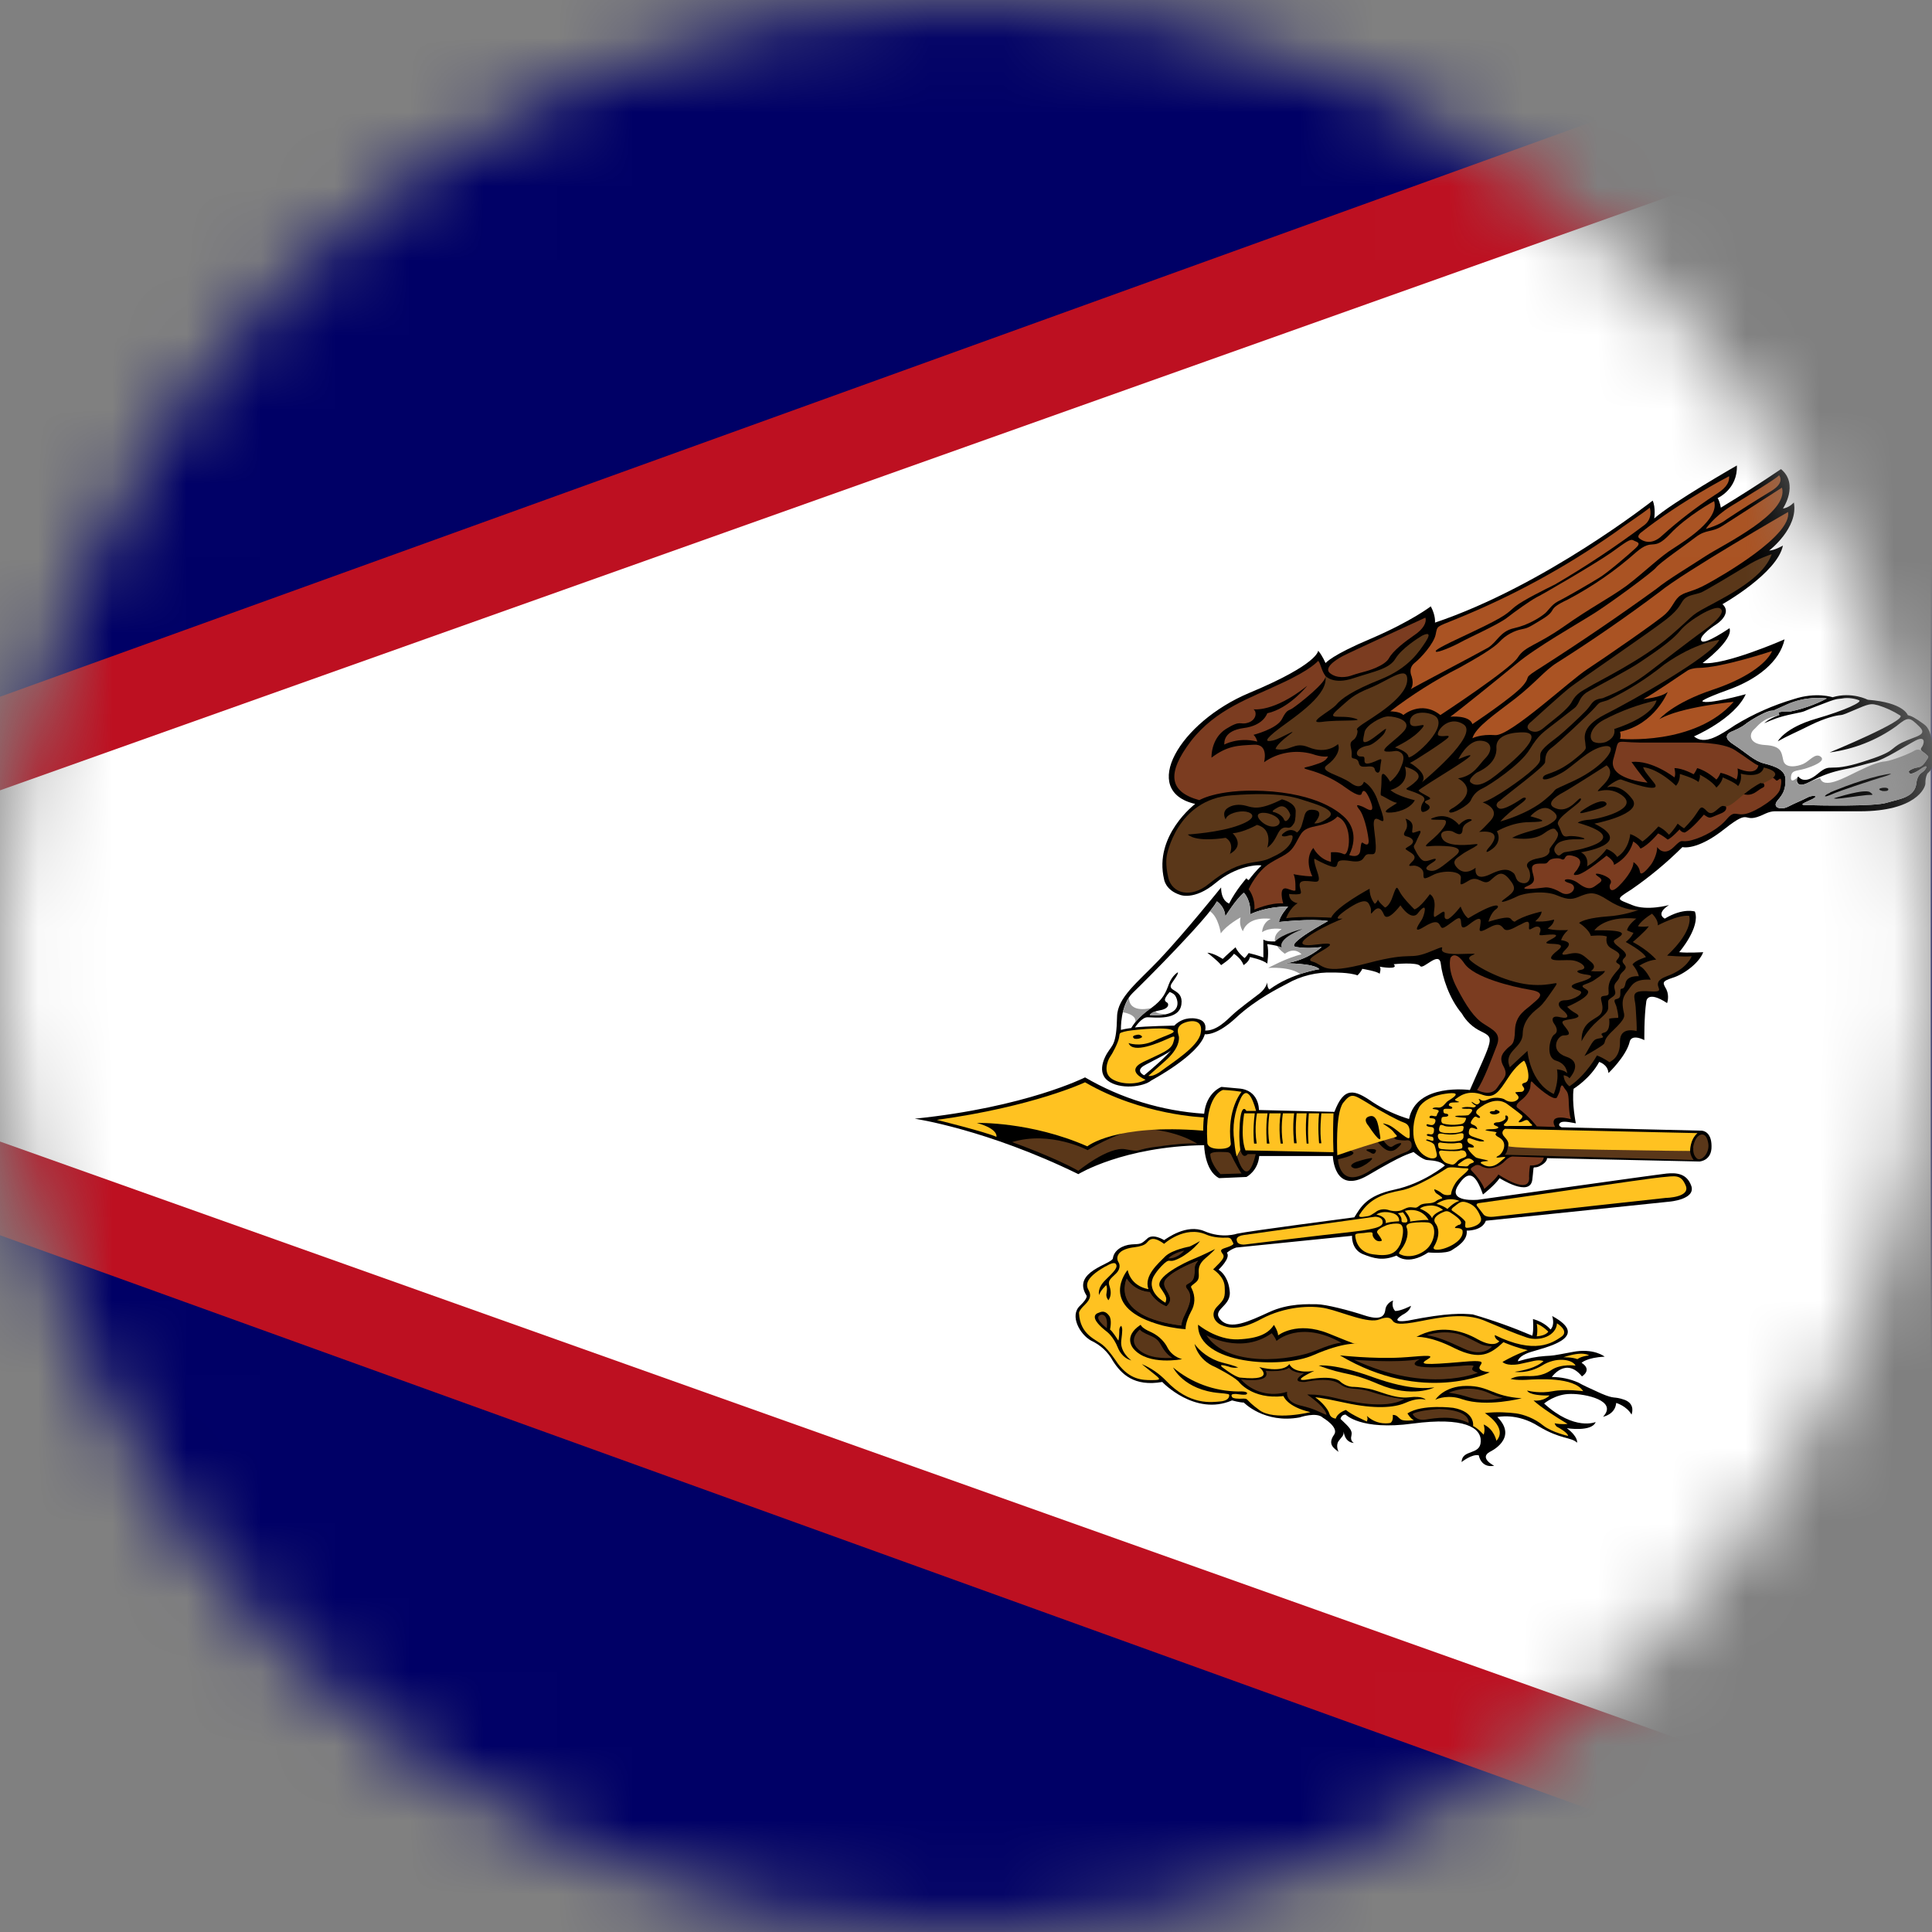 <svg width="26" height="26" viewBox="0 0 26 26" fill="none" xmlns="http://www.w3.org/2000/svg">
<rect x="0" y="0" width="26" height="26" fill="#808080" stroke="none"/>
<mask id="mask0_1_16009" style="mask-type:alpha" maskUnits="userSpaceOnUse" x="0" y="0" width="26" height="26">
<circle cx="13" cy="13" r="13" fill="#634848"/>
</mask>
<g mask="url(#mask0_1_16009)">
<g clip-path="url(#clip0_1_16009)">
<path d="M-10 0H26V26H-10V0Z" fill="#000066"/>
<path d="M-10.034 13L25.966 0V26L-10.034 13Z" fill="#BD1021"/>
<path d="M-6.642 12.999L25.983 1.392V24.607" fill="white"/>
<path d="M16.666 14.648C16.95 14.665 16.942 14.938 16.942 14.938L17.958 14.963C18.088 14.619 18.226 14.661 18.471 14.831C18.622 14.93 18.788 15.007 18.962 15.059C19.061 14.569 19.781 14.669 19.781 14.669C20.091 13.963 20.117 13.972 19.932 13.88C19.822 13.828 19.732 13.744 19.673 13.64C19.501 13.437 19.41 13.146 19.389 12.968C19.367 12.79 19.152 13.055 19.113 13.001C19.074 12.943 18.756 12.976 18.756 12.976C18.833 13.059 18.566 13.009 18.566 13.009C18.592 13.03 18.566 13.105 18.566 13.105C18.54 13.072 18.333 13.038 18.333 13.038C18.316 13.08 18.269 13.126 18.269 13.126C18.157 13.084 17.937 13.088 17.937 13.088C17.721 13.08 17.507 13.132 17.321 13.238C17.23 13.287 16.903 13.445 16.632 13.698C16.364 13.947 16.214 13.918 16.214 13.918C16.136 14.2 15.494 14.54 15.494 14.54C15.391 14.627 15.068 14.669 14.904 14.54C14.74 14.407 14.904 14.167 14.904 14.167C14.969 14.059 15.025 14.063 15.033 13.681C15.037 13.424 15.313 13.217 15.598 12.918C15.947 12.549 16.433 11.943 16.433 11.943C16.433 12.13 16.541 12.159 16.541 12.159C16.636 11.972 16.774 11.819 16.774 11.819C16.782 11.835 16.804 11.844 16.804 11.844C16.912 11.703 16.976 11.649 16.976 11.649C16.942 11.632 16.636 11.649 16.356 11.885C16.072 12.121 15.882 12.043 15.882 12.043C15.684 11.98 15.666 11.835 15.666 11.835C15.524 11.242 16.084 10.819 16.084 10.819C15.33 10.645 15.873 9.719 16.812 9.325C17.747 8.935 17.739 8.757 17.739 8.757C17.795 8.819 17.838 8.923 17.838 8.923C17.846 8.919 17.915 8.819 18.458 8.591C18.997 8.359 19.255 8.16 19.255 8.16C19.324 8.288 19.311 8.379 19.311 8.379C20.789 7.882 22.241 6.737 22.241 6.737C22.284 6.832 22.262 6.977 22.262 6.977C22.504 6.762 23.374 6.264 23.374 6.264C23.387 6.583 23.115 6.703 23.115 6.703C23.145 6.749 23.158 6.832 23.158 6.832C23.433 6.665 23.703 6.493 23.968 6.313C24.214 6.517 23.994 6.844 23.994 6.844C24.08 6.832 24.141 6.762 24.141 6.762C24.205 7.106 23.809 7.409 23.809 7.409C23.878 7.409 23.994 7.342 23.994 7.342C23.917 7.716 23.18 8.131 23.18 8.131C23.288 8.226 23.184 8.346 23.094 8.404C23.008 8.458 22.852 8.579 22.9 8.628C22.947 8.678 23.275 8.454 23.275 8.454C23.331 8.612 22.913 8.923 22.913 8.923C23.206 8.96 24.016 8.604 24.016 8.604C23.951 8.906 23.645 9.143 23.266 9.28C22.887 9.417 22.909 9.437 22.909 9.437C22.973 9.487 23.494 9.342 23.494 9.342C23.339 9.678 22.797 9.91 22.797 9.91C22.943 10.035 23.15 9.89 23.352 9.757C23.598 9.607 23.863 9.49 24.141 9.408C24.442 9.309 24.662 9.383 24.662 9.383C24.921 9.305 25.136 9.417 25.136 9.417C25.623 9.454 25.674 9.624 25.674 9.624C25.726 9.637 25.769 9.657 25.894 9.748C26.019 9.836 26.011 10.11 26.006 10.246C26.002 10.379 25.963 10.379 25.937 10.412C25.916 10.454 25.911 10.495 25.911 10.545C25.911 10.599 25.787 10.918 25.028 10.918H23.882C23.817 10.918 23.744 10.956 23.744 10.956C23.425 11.109 23.594 10.852 23.214 11.151C22.835 11.454 22.641 11.4 22.641 11.4C22.43 11.61 22.199 11.802 21.952 11.972C21.728 12.113 21.767 12.097 21.965 12.18C22.163 12.263 22.46 12.18 22.46 12.18C22.271 12.304 22.404 12.362 22.404 12.362C22.654 12.213 22.809 12.267 22.809 12.267C22.887 12.478 22.598 12.814 22.598 12.814C22.71 12.827 22.921 12.814 22.921 12.814C22.87 12.955 22.663 13.113 22.508 13.159C22.353 13.209 22.379 13.229 22.426 13.316C22.469 13.408 22.435 13.499 22.435 13.499C22.163 13.32 22.155 13.478 22.155 13.478C22.124 13.69 22.129 13.997 22.129 13.997C21.939 13.905 21.93 14.026 21.93 14.026C21.879 14.221 21.646 14.441 21.646 14.441C21.638 14.324 21.521 14.291 21.521 14.291C21.401 14.515 21.177 14.652 21.177 14.652C21.151 14.843 21.207 15.117 21.207 15.117C21.06 15.088 21.009 15.088 20.987 15.121C20.965 15.154 21.017 15.171 21.017 15.171L22.896 15.216C22.921 15.216 23.033 15.233 23.033 15.424C23.038 15.623 22.87 15.631 22.87 15.631L20.819 15.586C20.819 15.586 20.828 15.639 20.72 15.693C20.612 15.747 20.651 15.631 20.621 15.876C20.591 16.117 20.181 15.855 20.181 15.855C20.117 15.951 19.957 16.075 19.957 16.075C19.863 15.806 19.768 15.723 19.621 15.955C19.475 16.187 19.889 16.146 19.889 16.146C19.889 16.146 22.297 15.806 22.43 15.793C22.559 15.781 22.702 15.789 22.762 15.963C22.818 16.142 22.469 16.171 22.469 16.171L19.996 16.428C19.945 16.569 19.738 16.561 19.738 16.561C19.755 16.693 19.608 16.78 19.535 16.826C19.458 16.876 19.221 16.855 19.221 16.855C18.936 17.042 18.794 16.897 18.794 16.897C18.609 16.971 18.493 16.938 18.337 16.876C18.182 16.809 18.195 16.631 18.195 16.631L16.636 16.789C16.59 16.804 16.547 16.828 16.511 16.859C16.567 16.93 16.399 17.087 16.399 17.087C16.446 17.116 16.537 17.204 16.55 17.39C16.562 17.589 16.296 17.623 16.429 17.764C16.558 17.901 16.804 17.784 17.075 17.66C17.342 17.535 17.61 17.552 17.721 17.552C17.838 17.552 18.161 17.635 18.359 17.701C18.562 17.768 18.631 17.726 18.643 17.627C18.656 17.531 18.747 17.502 18.747 17.502C18.721 17.598 18.777 17.643 18.777 17.643C18.855 17.643 18.988 17.573 18.988 17.573C18.975 17.648 18.876 17.693 18.876 17.693C18.682 17.818 18.949 17.772 18.949 17.772C19.488 17.664 19.682 17.677 19.82 17.689C20.093 17.768 20.36 17.864 20.621 17.975C20.642 17.909 20.63 17.751 20.63 17.751C20.797 17.797 20.866 17.892 20.866 17.892C20.931 17.826 20.888 17.71 20.888 17.71C21.431 18.004 20.776 18.137 20.599 18.195C20.427 18.249 20.427 18.32 20.427 18.32C20.573 18.278 20.673 18.257 20.793 18.249C20.914 18.241 20.871 18.249 21.159 18.195C21.448 18.137 21.595 18.257 21.595 18.257C21.353 18.27 21.284 18.34 21.284 18.34C21.435 18.436 21.289 18.523 21.289 18.523C21.073 18.257 20.884 18.531 20.884 18.531C21.007 18.531 21.129 18.557 21.241 18.606C21.289 18.635 21.405 18.689 21.543 18.751C21.745 18.838 21.706 18.784 21.862 18.838C22.017 18.896 21.956 19.037 21.956 19.037C21.892 18.921 21.75 18.88 21.75 18.88C21.737 19.037 21.573 19.066 21.573 19.066C21.776 18.851 21.34 18.755 21.134 18.759C20.931 18.759 20.78 18.888 20.78 18.888C21.19 19.261 21.474 19.137 21.474 19.137C21.422 19.274 21.086 19.22 21.086 19.22C21.241 19.336 21.224 19.415 21.224 19.415C21.138 19.336 21.004 19.373 20.707 19.195C20.414 19.008 20.151 19.07 20.151 19.07C20.44 19.361 20.048 19.539 20.048 19.539C19.901 19.622 20.108 19.726 20.108 19.726C19.927 19.759 19.901 19.585 19.901 19.585C19.807 19.564 19.669 19.676 19.669 19.676C19.677 19.498 19.923 19.589 19.927 19.398C19.936 19.212 19.703 19.066 19.01 19.158C18.312 19.253 18.109 19.037 18.109 19.037C18.049 19.037 18.04 19.095 18.04 19.095C18.152 19.203 18.204 19.245 18.187 19.319C18.165 19.394 18.221 19.419 18.221 19.419C18.092 19.411 18.083 19.265 18.083 19.265C18.083 19.328 18.058 19.332 18.014 19.394C17.971 19.456 18.014 19.539 18.014 19.539C17.958 19.494 17.859 19.44 17.954 19.307C18.023 19.207 17.803 19.079 17.803 19.079C17.717 18.996 17.489 19.075 17.489 19.075C17.015 19.162 16.739 18.875 16.739 18.875C16.683 18.875 16.58 18.846 16.58 18.846C16.08 19.062 15.641 18.598 15.641 18.598C15.261 18.664 15.089 18.49 14.977 18.315C14.913 18.196 14.81 18.1 14.684 18.042C14.533 17.959 14.391 17.706 14.533 17.573C14.654 17.457 14.62 17.432 14.62 17.432C14.421 17.112 14.964 17.013 14.977 16.934C14.99 16.826 15.106 16.756 15.227 16.747C15.352 16.739 15.352 16.747 15.434 16.673C15.511 16.59 15.666 16.689 15.666 16.689C15.701 16.668 15.968 16.465 16.209 16.569C16.451 16.673 16.649 16.602 16.649 16.602C16.821 16.565 18.226 16.382 18.226 16.382C18.312 16.249 18.381 16.092 18.768 16.009C19.156 15.926 19.445 15.685 19.445 15.685C19.376 15.615 19.259 15.619 19.203 15.611C19.143 15.606 19.023 15.503 19.023 15.503C18.949 15.536 18.915 15.519 18.407 15.818C17.95 16.083 17.937 15.557 17.937 15.557H16.946C16.929 15.76 16.774 15.839 16.774 15.839L16.407 15.855C16.209 15.756 16.205 15.411 16.205 15.411C15.115 15.428 14.512 15.801 14.512 15.801C13.275 15.196 12.31 15.055 12.31 15.055C13.81 14.901 14.602 14.499 14.602 14.499C15.088 14.783 15.638 14.951 16.205 14.988C16.235 14.698 16.438 14.627 16.438 14.627L16.666 14.648Z" fill="black"/>
<path d="M14.878 17.042C14.568 17.216 14.624 17.316 14.654 17.37C14.68 17.424 14.684 17.477 14.598 17.56C14.512 17.643 14.521 17.672 14.521 17.672C14.534 17.963 14.749 18.025 14.839 18.1C14.917 18.158 15.042 18.349 15.042 18.349C15.206 18.569 15.373 18.573 15.498 18.573C15.628 18.573 15.615 18.56 15.55 18.506L15.365 18.357C15.489 18.409 15.6 18.486 15.692 18.581C16.011 18.917 16.304 18.871 16.433 18.859C16.563 18.842 16.541 18.768 16.541 18.768C16.532 18.755 16.412 18.747 16.412 18.747C15.929 18.706 15.787 18.403 15.787 18.403C16.031 18.608 16.342 18.723 16.666 18.726C16.804 18.718 16.795 18.759 16.765 18.768C16.735 18.772 16.696 18.768 16.632 18.759C16.567 18.759 16.567 18.772 16.58 18.801C16.597 18.822 16.657 18.826 16.731 18.822C16.808 18.822 16.748 18.83 16.946 18.975C17.144 19.125 17.635 19.004 17.635 19.004C17.317 18.93 17.273 18.788 17.273 18.788C16.843 18.838 16.666 18.589 16.666 18.589C16.588 18.515 16.356 18.398 16.356 18.398C16.114 18.299 16.076 18.087 16.076 18.087C16.145 18.183 16.278 18.291 16.446 18.336C16.619 18.378 16.662 18.403 16.662 18.403C16.618 18.411 16.573 18.407 16.532 18.39C16.364 18.34 16.459 18.407 16.459 18.407C16.649 18.552 16.701 18.54 16.701 18.54C17.187 18.589 16.946 18.398 16.946 18.398C17.291 18.481 17.351 18.357 17.351 18.357C17.424 18.502 17.687 18.448 17.687 18.448C17.338 18.614 17.601 18.564 17.601 18.564C17.958 18.502 18.032 18.589 18.032 18.589C18.122 18.672 18.221 18.664 18.221 18.664C18.221 18.664 18.286 18.664 18.419 18.689C18.553 18.714 18.764 18.826 18.958 18.805C19.152 18.78 19.186 18.838 19.186 18.838C19.148 18.826 19.061 18.813 18.911 18.88C18.76 18.946 18.497 18.963 18.113 18.88C17.73 18.797 17.7 18.805 17.7 18.805C17.79 18.867 17.872 18.963 17.89 19.025C17.907 19.087 17.976 19.091 17.976 19.091C18.002 19.008 18.113 18.975 18.113 18.975C18.191 19.041 18.394 19.129 18.394 19.129C18.415 19.087 18.394 19.054 18.394 19.054C18.54 19.191 18.712 19.149 18.712 19.149C18.756 19.12 18.743 19.041 18.743 19.041C18.803 19.041 18.811 19.075 18.855 19.104C18.898 19.129 19.027 19.112 19.027 19.112C18.98 19.091 18.941 19.021 18.941 19.021C19.139 18.892 19.557 18.946 19.557 18.946C19.858 19 19.824 19.191 19.824 19.191C19.884 19.216 19.966 19.307 19.966 19.307C19.992 19.241 19.966 19.17 19.966 19.17C20.108 19.232 20.138 19.39 20.138 19.39C20.298 19.212 19.983 19.017 19.983 19.017C20.134 18.996 20.302 19.008 20.405 19.021C20.509 19.037 20.651 19.087 20.772 19.187C20.892 19.278 21.103 19.324 21.103 19.324C21.099 19.282 20.983 19.216 20.957 19.203C20.931 19.191 20.922 19.154 20.922 19.154C21.026 19.174 21.095 19.162 21.095 19.162C20.733 18.946 20.638 18.847 20.638 18.847C20.776 18.863 20.854 18.78 20.854 18.78C20.565 18.784 20.552 18.714 20.552 18.714C20.591 18.722 20.724 18.755 20.897 18.722C21.069 18.689 21.306 18.722 21.306 18.722C21.181 18.527 20.698 18.56 20.543 18.569C20.388 18.577 20.328 18.556 20.328 18.556C20.354 18.548 20.38 18.523 20.5 18.519C20.621 18.519 20.742 18.531 20.879 18.436C21.013 18.349 21.203 18.378 21.203 18.378C21.16 18.291 20.94 18.257 20.75 18.378C20.556 18.494 20.384 18.461 20.384 18.461C20.686 18.419 20.772 18.316 20.772 18.316C20.686 18.291 20.634 18.32 20.449 18.357C20.268 18.39 20.22 18.328 20.22 18.328C20.418 18.216 20.561 18.17 20.561 18.17C20.388 18.133 20.233 18.062 20.233 18.062C20.057 18.224 19.919 18.311 19.578 18.145C19.238 17.971 19.061 17.992 19.061 17.992C19.363 17.826 19.665 17.896 19.889 18.025C20.113 18.149 20.177 18.05 20.177 18.05C20.104 18.009 20.117 17.967 20.117 17.967C20.655 18.233 20.892 18.071 21.009 17.992C21.129 17.913 20.953 17.809 20.953 17.809C20.944 17.975 20.724 18.058 20.548 18C20.375 17.942 20.216 17.872 19.966 17.768C19.716 17.668 19.406 17.722 19.113 17.78C18.82 17.838 18.786 17.809 18.755 17.789C18.73 17.768 18.717 17.697 18.566 17.755C18.419 17.818 18.07 17.66 17.855 17.61C17.64 17.56 17.286 17.585 16.98 17.747C16.679 17.913 16.524 17.872 16.433 17.83C16.343 17.789 16.283 17.681 16.382 17.581C16.481 17.482 16.489 17.457 16.481 17.311C16.472 17.171 16.326 17.083 16.326 17.083C16.459 16.951 16.494 16.917 16.446 16.863C16.403 16.805 16.472 16.805 16.55 16.772C16.627 16.739 16.593 16.735 16.576 16.689C16.558 16.648 16.511 16.656 16.511 16.656C16.334 16.664 16.235 16.615 16.235 16.615C15.942 16.486 15.666 16.739 15.666 16.739C15.498 16.615 15.46 16.698 15.43 16.727C15.404 16.756 15.343 16.776 15.266 16.785C15.193 16.793 15.085 16.818 15.05 16.884C15.05 16.884 15.016 16.934 15.055 16.992C15.055 16.992 15.098 17.058 15.02 17.137C14.934 17.22 14.904 17.237 14.934 17.316C14.956 17.39 14.951 17.448 14.917 17.498C14.917 17.498 14.878 17.457 14.891 17.403C14.9 17.353 14.9 17.32 14.887 17.295C14.887 17.295 14.805 17.37 14.792 17.428C14.792 17.428 14.758 17.341 14.878 17.224C14.994 17.112 15.05 17.054 15.016 17.009C14.99 16.976 14.904 17.029 14.882 17.042H14.878Z" fill="#FFC221"/>
<path d="M15.223 18.307C15.223 18.307 15.072 18.199 15.089 18.045C15.107 17.896 15.107 17.879 15.089 17.842C15.089 17.842 15.059 17.859 15.063 17.917C15.063 17.975 15.055 18.033 15.05 18.041C15.05 18.041 14.973 17.917 14.938 17.892C14.938 17.892 14.969 17.759 14.925 17.705C14.882 17.647 14.839 17.643 14.792 17.664C14.723 17.684 14.671 17.747 14.9 17.925C14.9 17.925 14.986 17.991 15.042 18.133C15.102 18.278 15.201 18.298 15.219 18.307H15.223ZM15.955 17.888C15.955 17.888 15.947 17.805 16.028 17.651C16.055 17.605 16.071 17.554 16.073 17.501C16.075 17.449 16.064 17.396 16.041 17.348C16.024 17.307 16.011 17.323 16.093 17.257C16.192 17.174 16.054 17.075 16.222 16.933C16.222 16.933 16.326 16.846 16.352 16.809C16.352 16.809 16.179 16.896 16.063 16.942C15.951 16.987 15.52 17.191 15.615 17.328C15.71 17.465 15.701 17.473 15.684 17.531C15.684 17.531 15.425 17.398 15.52 17.187C15.52 17.187 15.559 17.104 15.666 17.004C15.766 16.917 15.71 17.025 15.908 16.913C15.908 16.913 16.063 16.822 16.149 16.701C16.149 16.701 16.041 16.764 16.007 16.776C16.007 16.776 15.774 16.817 15.68 16.909C15.589 17.004 15.391 17.166 15.455 17.348C15.455 17.348 15.227 17.323 15.175 17.091C15.175 17.091 14.745 17.597 15.645 17.838C15.645 17.838 15.809 17.879 15.959 17.888H15.955Z" fill="black"/>
<path d="M19.901 16.191C20.238 16.146 22.176 15.859 22.357 15.843C22.547 15.826 22.62 15.801 22.684 15.951C22.758 16.116 22.417 16.121 22.417 16.121L20.104 16.374C19.992 16.386 19.966 16.345 19.966 16.345L19.88 16.233C19.88 16.233 19.85 16.2 19.901 16.191V16.191Z" fill="#FFC221"/>
<path d="M15.162 17.207C15.162 17.207 14.913 17.713 15.895 17.838C15.895 17.838 15.899 17.784 15.938 17.701C15.981 17.622 16.067 17.46 15.981 17.357C15.903 17.253 16.05 17.307 16.067 17.17C16.093 17.037 16.054 17.054 16.123 16.967C16.123 16.967 15.817 17.075 15.697 17.207C15.58 17.336 15.856 17.436 15.697 17.581C15.697 17.581 15.555 17.531 15.473 17.386C15.473 17.386 15.283 17.39 15.162 17.207V17.207Z" fill="#5A3719"/>
<path d="M16.128 17.83C16.128 17.83 16.369 18.033 16.657 18.025C16.946 18.013 17.071 17.942 17.144 17.83C17.144 17.83 17.2 17.913 17.2 17.971C17.2 17.971 17.45 17.772 17.881 17.946C18.312 18.12 18.183 18.071 18.277 18.083C18.277 18.083 18.092 18.054 17.674 18.237C17.243 18.427 16.115 18.361 16.123 17.83H16.128Z" fill="black"/>
<path d="M15.723 16.934C15.723 16.934 15.83 16.95 15.938 16.83C15.938 16.83 15.791 16.859 15.723 16.934H15.723ZM14.895 17.875C14.895 17.875 14.693 17.722 14.822 17.693C14.822 17.693 14.917 17.676 14.895 17.875Z" fill="#5A3719"/>
<path d="M19.316 18.838C19.316 18.838 19.428 18.651 19.738 18.651C20.048 18.651 20.082 18.792 20.479 18.817C20.479 18.817 20.005 18.942 19.677 18.83C19.505 18.767 19.35 18.817 19.316 18.838Z" fill="black"/>
<path d="M16.231 17.967C16.231 17.967 16.701 18.237 17.114 17.942C17.114 17.942 17.148 17.975 17.179 18.046C17.179 18.046 17.493 17.756 18.053 18.071C18.053 18.071 17.984 18.062 17.721 18.17C17.377 18.315 16.515 18.411 16.231 17.963V17.967Z" fill="#5A3719"/>
<path d="M18.032 18.24C18.032 18.24 18.48 18.29 18.855 18.269C19.087 18.257 19.341 18.215 19.216 18.29C19.087 18.365 19.152 18.373 19.686 18.327C20.22 18.278 19.682 18.423 20.048 18.468C20.048 18.468 19.156 18.908 18.032 18.24V18.24Z" fill="black"/>
<path d="M19.203 17.967C19.203 17.967 19.466 17.875 19.712 17.983C19.953 18.095 19.914 18.104 20.078 18.12C20.078 18.12 19.966 18.274 19.699 18.149C19.432 18.025 19.359 18 19.203 17.967ZM19.497 18.742C19.497 18.742 19.755 18.618 20.039 18.747C20.074 18.763 20.151 18.797 20.225 18.809C20.225 18.809 20.009 18.875 19.785 18.809C19.69 18.78 19.617 18.759 19.497 18.742ZM18.221 18.299C18.221 18.299 18.799 18.348 19.109 18.29C19.109 18.29 18.747 18.456 19.656 18.382C19.656 18.382 19.854 18.361 19.828 18.39C19.807 18.419 19.789 18.444 19.889 18.473C19.889 18.473 19.216 18.763 18.221 18.299V18.299Z" fill="#5A3719"/>
<path d="M15.352 17.83C15.352 17.83 15.361 17.872 15.486 17.925C15.615 17.984 15.684 18.079 15.71 18.133C15.729 18.171 15.757 18.205 15.791 18.232C15.825 18.259 15.865 18.279 15.908 18.291C15.908 18.291 15.455 18.382 15.257 18.154C15.257 18.154 15.102 17.992 15.348 17.83" fill="black"/>
<path d="M18.898 18.829C18.898 18.829 18.721 18.817 18.475 18.738C18.234 18.655 18.17 18.726 18.032 18.626C17.894 18.527 17.618 18.589 17.566 18.597C17.515 18.601 17.368 18.597 17.549 18.481C17.549 18.481 17.403 18.481 17.347 18.406C17.347 18.406 17.282 18.469 17.032 18.448C17.032 18.448 17.144 18.614 16.701 18.564C16.775 18.648 16.874 18.709 16.984 18.738C17.095 18.768 17.212 18.765 17.321 18.73C17.321 18.734 17.291 18.863 17.493 18.913C17.704 18.962 17.743 19 17.851 19.041C17.851 19.041 17.864 18.958 17.592 18.767C17.592 18.767 17.739 18.759 17.95 18.809C18.161 18.859 18.639 18.975 18.898 18.829V18.829ZM19.01 19.029C19.01 19.029 19.053 19.128 19.191 19.103C19.324 19.083 19.548 19.045 19.764 19.149C19.764 19.149 19.802 18.975 19.367 18.962C19.367 18.962 19.096 18.975 19.01 19.029ZM15.339 17.892C15.339 17.892 15.171 18.025 15.322 18.162C15.46 18.286 15.675 18.278 15.778 18.274C15.778 18.274 15.714 18.24 15.662 18.162C15.606 18.083 15.606 18.029 15.49 17.979C15.373 17.929 15.361 17.917 15.339 17.892ZM15.167 17.207C15.167 17.207 14.913 17.713 15.899 17.838C15.899 17.838 15.899 17.784 15.942 17.701C15.977 17.622 16.063 17.46 15.985 17.357C15.899 17.253 16.05 17.307 16.072 17.17C16.093 17.037 16.054 17.054 16.123 16.967C16.123 16.967 15.817 17.075 15.697 17.207C15.58 17.336 15.856 17.436 15.697 17.581C15.697 17.581 15.555 17.531 15.473 17.39C15.473 17.39 15.283 17.39 15.162 17.207H15.167Z" fill="#5A3719"/>
<path d="M17.747 18.377C17.747 18.377 17.954 18.344 18.48 18.535C19.005 18.722 19.225 18.676 19.303 18.672C19.303 18.672 19.005 18.821 18.549 18.626C18.144 18.452 18.118 18.518 17.747 18.377V18.377Z" fill="black"/>
<path d="M21.039 18.266C21.039 18.266 21.155 18.262 21.228 18.291C21.228 18.291 21.271 18.253 21.384 18.241C21.384 18.241 21.31 18.174 21.039 18.266V18.266ZM20.677 17.984C20.677 17.984 20.798 17.98 20.836 17.921C20.836 17.921 20.772 17.851 20.681 17.814C20.681 17.814 20.698 17.896 20.681 17.984H20.677ZM16.644 16.693C16.644 16.693 16.619 16.635 16.748 16.619L18.506 16.374C18.506 16.374 18.592 16.374 18.605 16.428C18.618 16.49 18.596 16.532 18.2 16.577C17.808 16.619 16.761 16.747 16.761 16.747C16.761 16.747 16.653 16.764 16.644 16.693Z" fill="#FFC221"/>
<path d="M18.238 16.623C18.238 16.623 18.238 16.847 18.475 16.88C18.704 16.913 18.781 16.867 18.842 16.751C18.859 16.718 18.928 16.486 18.829 16.469C18.786 16.461 18.717 16.469 18.665 16.486C18.587 16.519 18.514 16.556 18.536 16.593C18.596 16.677 18.605 16.697 18.587 16.701C18.527 16.718 18.488 16.668 18.475 16.635C18.462 16.593 18.506 16.569 18.355 16.593C18.29 16.598 18.238 16.598 18.238 16.623Z" fill="#FFC221"/>
<path d="M19.221 16.452C19.337 16.465 19.328 16.709 19.186 16.821C19.031 16.942 18.885 16.896 18.885 16.896C18.803 16.867 18.816 16.875 18.876 16.788C18.932 16.705 18.962 16.593 18.928 16.515C18.919 16.489 18.945 16.469 18.984 16.46C18.984 16.46 19.096 16.44 19.221 16.452Z" fill="#FFC221"/>
<path d="M19.324 16.473C19.324 16.473 19.41 16.577 19.303 16.768C19.303 16.768 19.255 16.826 19.363 16.817C19.466 16.809 19.708 16.701 19.682 16.56C19.682 16.56 19.673 16.527 19.608 16.527C19.548 16.531 19.6 16.498 19.626 16.485C19.652 16.485 19.733 16.452 19.522 16.32C19.522 16.32 19.488 16.291 19.445 16.303C19.415 16.315 19.303 16.357 19.303 16.423C19.303 16.448 19.324 16.473 19.324 16.473Z" fill="#FFC221"/>
<path d="M19.552 16.299C19.552 16.299 19.725 16.415 19.721 16.449C19.721 16.482 19.703 16.532 19.751 16.523C19.794 16.523 19.975 16.482 19.923 16.37C19.876 16.254 19.824 16.212 19.742 16.183C19.656 16.154 19.634 16.191 19.561 16.245C19.561 16.245 19.509 16.279 19.552 16.299V16.299ZM18.648 16.461C18.648 16.461 18.674 16.378 18.523 16.345C18.523 16.345 18.587 16.291 18.717 16.32C18.842 16.345 18.829 16.428 18.829 16.436C18.829 16.436 18.73 16.436 18.648 16.461V16.461ZM18.975 16.44C18.975 16.44 19.148 16.411 19.225 16.419C19.225 16.419 19.139 16.237 18.906 16.295C18.906 16.295 18.992 16.39 18.975 16.44H18.975ZM19.272 16.399C19.272 16.399 19.272 16.337 19.419 16.283C19.419 16.283 19.35 16.216 19.247 16.224C19.135 16.229 19.109 16.266 19.109 16.266C19.109 16.266 19.238 16.312 19.272 16.395V16.399ZM19.328 16.2C19.328 16.2 19.423 16.225 19.479 16.27C19.479 16.27 19.565 16.179 19.639 16.162C19.639 16.162 19.497 16.088 19.328 16.204V16.2Z" fill="#FFC221"/>
<path d="M14.512 15.756C14.512 15.756 14.917 15.424 15.145 15.466C15.369 15.507 15.257 15.478 15.503 15.441C15.753 15.403 16.007 15.378 16.11 15.391C16.11 15.391 15.809 15.183 15.274 15.188C15.274 15.188 14.9 15.312 14.637 15.478C14.637 15.478 14.137 15.212 13.62 15.37C13.62 15.37 14.18 15.569 14.512 15.756Z" fill="#5A3719"/>
<path d="M18.811 16.328L18.88 16.315C18.88 16.315 18.992 16.452 18.911 16.452C18.846 16.452 18.867 16.436 18.859 16.394C18.851 16.367 18.834 16.344 18.811 16.328V16.328ZM18.303 16.336C18.303 16.336 18.26 16.386 18.338 16.377C18.432 16.361 18.415 16.377 18.514 16.311C18.514 16.311 18.579 16.249 18.695 16.286C18.695 16.286 18.794 16.319 18.872 16.282C18.954 16.241 18.971 16.245 19.014 16.249C19.057 16.253 19.057 16.261 19.109 16.22C19.169 16.178 19.268 16.212 19.328 16.162C19.393 16.112 19.471 16.153 19.328 16.058C19.328 16.058 19.298 16.029 19.303 16.004C19.303 16.004 19.359 16.021 19.402 16.058C19.445 16.095 19.514 16.083 19.527 16.075C19.527 16.075 19.535 15.954 19.656 15.842C19.785 15.73 19.785 15.722 19.712 15.722C19.639 15.722 19.514 15.693 19.471 15.722C19.427 15.751 19.066 15.983 18.85 16.021C18.635 16.062 18.441 16.12 18.303 16.336V16.336ZM12.608 15.071C12.608 15.071 13.262 15.232 13.409 15.299C13.409 15.299 13.444 15.195 13.146 15.112C13.146 15.112 13.87 15.091 14.633 15.427C14.633 15.427 15.003 15.12 16.192 15.216C16.192 15.216 16.192 15.116 16.201 15.037C16.201 15.037 15.369 15.012 14.602 14.565C14.602 14.565 13.913 14.892 12.608 15.071V15.071ZM16.248 15.373C16.205 14.73 16.459 14.668 16.459 14.668C16.459 14.668 16.58 14.672 16.709 14.693C16.709 14.693 16.507 14.925 16.563 15.386C16.563 15.386 16.584 15.461 16.412 15.461C16.24 15.461 16.248 15.378 16.248 15.378L16.248 15.373Z" fill="#FFC221"/>
<path d="M16.425 15.801C16.425 15.801 16.296 15.676 16.287 15.535C16.287 15.535 16.283 15.502 16.407 15.502C16.537 15.506 16.55 15.494 16.58 15.564C16.61 15.63 16.692 15.776 16.709 15.792L16.425 15.801Z" fill="#5A3719"/>
<path d="M16.692 15.477C16.681 15.396 16.677 15.314 16.679 15.232C16.688 14.876 16.748 14.905 16.774 14.95H16.903C16.903 14.95 16.808 14.548 16.696 14.784C16.612 14.962 16.582 15.159 16.61 15.353C16.619 15.461 16.632 15.527 16.644 15.564L16.692 15.477Z" fill="#FFC221"/>
<path d="M18.135 15.477C18.135 15.477 18.381 15.518 18.006 15.601C18.006 15.601 18.023 16.041 18.467 15.734C18.467 15.734 18.734 15.572 18.915 15.506C18.915 15.506 19.005 15.477 18.997 15.411C18.997 15.411 19.005 15.328 18.911 15.348C18.911 15.348 18.833 15.348 18.781 15.332C18.781 15.332 18.73 15.27 18.695 15.29C18.661 15.315 18.575 15.303 18.643 15.382C18.708 15.456 18.73 15.436 18.76 15.415C18.79 15.394 18.932 15.34 18.803 15.452C18.674 15.564 18.57 15.39 18.527 15.357L18.135 15.477ZM16.899 15.531H16.791C16.791 15.531 16.731 15.614 16.692 15.477L16.649 15.564C16.649 15.564 16.778 16.037 16.899 15.531V15.531Z" fill="#5A3719"/>
<path d="M16.744 14.983C16.744 14.983 16.688 15.294 16.761 15.481L17.946 15.506C17.946 15.506 17.933 15.286 17.946 14.983H17.782C17.782 14.983 17.756 15.232 17.782 15.386H17.752C17.752 15.386 17.73 15.174 17.752 14.983H17.614C17.614 14.983 17.592 15.216 17.61 15.39H17.584C17.584 15.39 17.562 15.187 17.584 14.983H17.45C17.45 14.983 17.424 15.191 17.45 15.386H17.416C17.416 15.386 17.39 15.178 17.416 14.983H17.265C17.265 14.983 17.23 15.178 17.265 15.39H17.235C17.235 15.39 17.2 15.191 17.235 14.983H17.084C17.084 14.983 17.049 15.207 17.084 15.39H17.049C17.049 15.39 17.028 15.174 17.058 14.983H16.916C16.916 14.983 16.877 15.17 16.912 15.39H16.877C16.877 15.39 16.855 15.224 16.886 14.983H16.744V14.983ZM17.997 15.547C17.997 15.547 17.967 14.992 18.075 14.842C18.187 14.701 18.213 14.73 18.402 14.842C18.592 14.963 18.833 15.087 18.876 15.1C18.915 15.116 18.971 15.129 18.971 15.232C18.971 15.332 18.988 15.361 18.824 15.232C18.803 15.216 18.725 15.149 18.669 15.133C18.523 15.087 18.704 15.162 18.756 15.236C18.799 15.294 18.837 15.29 18.721 15.319C18.477 15.388 18.236 15.464 17.997 15.547V15.547Z" fill="#FFC221"/>
<path d="M18.411 15.145C18.411 15.145 18.325 15.046 18.437 15.021C18.544 14.996 18.553 15.187 18.575 15.299C18.592 15.415 18.437 15.183 18.415 15.149L18.411 15.145ZM18.256 15.635C18.256 15.635 18.127 15.68 18.213 15.718C18.294 15.759 18.527 15.573 18.45 15.585C18.363 15.598 18.256 15.635 18.256 15.635ZM18.428 15.465C18.428 15.465 18.54 15.452 18.514 15.498C18.497 15.548 18.454 15.519 18.437 15.506C18.419 15.498 18.342 15.469 18.428 15.465V15.465Z" fill="black"/>
<path d="M19.027 15.316C19.027 15.316 19.057 15.532 19.247 15.586C19.247 15.586 19.359 15.611 19.333 15.519C19.333 15.519 19.316 15.436 19.303 15.407C19.285 15.374 19.208 15.353 19.199 15.349C19.191 15.349 19.182 15.324 19.234 15.341C19.285 15.357 19.294 15.362 19.29 15.324C19.29 15.287 19.255 15.303 19.208 15.283C19.191 15.27 19.208 15.258 19.229 15.262C19.251 15.266 19.298 15.283 19.298 15.208C19.298 15.208 19.307 15.166 19.251 15.166C19.186 15.162 19.191 15.133 19.208 15.129C19.229 15.129 19.294 15.171 19.316 15.096C19.333 15.025 19.225 15.067 19.238 15.03C19.255 14.988 19.333 15.05 19.337 15.005C19.346 14.963 19.406 14.943 19.298 14.926C19.251 14.922 19.298 14.897 19.354 14.905C19.415 14.914 19.449 14.843 19.484 14.818C19.522 14.793 19.721 14.681 19.453 14.719C19.191 14.756 19.109 14.88 19.096 14.905C19.03 15.034 19.006 15.178 19.027 15.32V15.316Z" fill="#FFC221"/>
<path d="M19.647 15.482C19.682 15.478 19.712 15.482 19.725 15.507C19.768 15.594 19.669 15.565 19.613 15.627C19.557 15.689 19.552 15.677 19.475 15.656C19.397 15.631 19.367 15.519 19.367 15.519C19.359 15.482 19.393 15.478 19.432 15.486C19.432 15.486 19.561 15.498 19.647 15.486V15.482ZM19.359 15.441C19.359 15.441 19.363 15.461 19.41 15.465C19.453 15.47 19.583 15.482 19.665 15.457C19.665 15.457 19.69 15.453 19.677 15.403C19.677 15.403 19.677 15.37 19.608 15.382C19.535 15.395 19.436 15.382 19.402 15.378C19.367 15.37 19.341 15.378 19.359 15.436V15.441ZM19.35 15.283C19.35 15.283 19.346 15.349 19.415 15.357C19.488 15.366 19.574 15.366 19.608 15.357C19.639 15.357 19.69 15.345 19.695 15.303C19.695 15.262 19.708 15.237 19.621 15.258C19.535 15.279 19.432 15.262 19.419 15.258C19.41 15.258 19.35 15.241 19.35 15.283ZM19.38 15.146C19.38 15.146 19.363 15.179 19.367 15.208C19.367 15.237 19.419 15.25 19.509 15.25C19.6 15.25 19.682 15.237 19.69 15.208C19.695 15.175 19.716 15.142 19.647 15.154C19.574 15.162 19.484 15.167 19.445 15.154C19.41 15.138 19.384 15.133 19.38 15.146Z" fill="#FFC221"/>
<path d="M22.745 15.49C22.745 15.49 22.745 15.548 22.792 15.611L20.25 15.54C20.25 15.54 20.285 15.519 20.294 15.424L22.745 15.49Z" fill="#5A3719"/>
<path d="M19.402 15.046C19.402 15.046 19.38 15.108 19.423 15.121C19.466 15.133 19.548 15.146 19.652 15.129C19.652 15.129 19.703 15.129 19.721 15.079C19.742 15.025 19.738 15.054 19.591 15.029C19.591 15.029 19.548 15.013 19.677 15.013C19.677 15.013 19.755 15.013 19.764 15.005C19.777 14.992 19.875 14.913 19.746 14.922C19.617 14.922 19.682 14.897 19.746 14.897C19.815 14.897 19.832 14.913 19.854 14.893C19.876 14.872 19.854 14.884 19.82 14.851C19.785 14.818 19.811 14.826 19.837 14.847C19.863 14.864 19.88 14.872 19.906 14.847C19.936 14.822 19.884 14.785 19.906 14.789C19.927 14.793 19.94 14.835 20.022 14.797C20.108 14.756 20.22 14.776 20.25 14.797C20.281 14.822 20.367 14.851 20.423 14.797C20.474 14.747 20.358 14.702 20.405 14.698C20.457 14.689 20.492 14.706 20.509 14.668C20.53 14.627 20.431 14.594 20.526 14.569C20.617 14.544 20.539 14.295 20.509 14.274C20.509 14.274 20.405 14.332 20.294 14.507C20.177 14.685 20.113 14.789 19.957 14.735C19.742 14.652 19.626 14.768 19.591 14.789C19.54 14.818 19.703 14.83 19.604 14.835C19.509 14.835 19.509 14.847 19.501 14.859C19.492 14.872 19.501 14.884 19.518 14.888C19.535 14.888 19.57 14.922 19.514 14.922C19.453 14.922 19.41 14.909 19.428 14.971C19.428 14.971 19.428 14.984 19.462 14.988C19.497 14.988 19.509 15.029 19.445 15.029C19.402 15.029 19.402 15.042 19.402 15.046ZM19.634 15.66C19.634 15.66 19.591 15.689 19.652 15.693C19.716 15.693 19.746 15.71 19.768 15.677C19.789 15.643 19.871 15.656 19.815 15.61C19.759 15.569 19.721 15.594 19.634 15.66V15.66Z" fill="#FFC221"/>
<path d="M19.897 14.921C19.897 14.921 20.113 14.73 20.285 14.859C20.466 14.992 20.479 15.008 20.483 15.012C20.483 15.012 20.505 15.029 20.457 15.071C20.41 15.112 20.457 15.112 20.509 15.083C20.561 15.058 20.565 15.083 20.591 15.112C20.617 15.137 20.651 15.153 20.569 15.153H20.311C20.311 15.153 20.194 15.166 20.255 15.116C20.311 15.071 20.302 15.017 20.272 15.012C20.242 15.008 20.272 15.041 20.255 15.062C20.233 15.083 20.194 15.104 20.151 15.104C20.108 15.104 20.074 15.133 20.138 15.154C20.203 15.178 20.13 15.195 20.095 15.195C20.061 15.195 19.897 15.203 20.065 15.224C20.233 15.245 20.048 15.241 20.173 15.307C20.311 15.382 20.212 15.539 20.16 15.556C20.16 15.556 20.104 15.585 20.173 15.577C20.246 15.568 20.285 15.56 20.233 15.597C20.186 15.635 20.082 15.755 19.945 15.664C19.945 15.664 19.88 15.635 19.992 15.627C20.108 15.622 19.901 15.597 19.863 15.577C19.832 15.556 19.699 15.427 19.781 15.44C19.867 15.456 19.837 15.411 19.785 15.394C19.738 15.378 19.729 15.307 19.785 15.319C19.837 15.336 19.901 15.365 19.949 15.361C19.992 15.361 19.979 15.344 19.884 15.319C19.789 15.286 19.751 15.282 19.772 15.207C19.794 15.129 19.901 15.236 19.876 15.178C19.85 15.12 19.759 15.149 19.807 15.075C19.854 15 19.867 15.033 19.889 15.041C19.91 15.05 19.945 15.041 19.884 15C19.841 14.971 19.884 14.93 19.897 14.921V14.921Z" fill="#FFC221"/>
<path d="M20.048 14.975C20.048 14.975 20.048 14.95 20.091 14.954C20.125 14.954 20.117 14.942 20.125 14.934C20.138 14.934 20.233 14.963 20.143 14.992C20.113 15.004 20.057 14.996 20.052 14.975L20.048 14.975Z" fill="black"/>
<path d="M20.255 15.191C20.255 15.191 20.181 15.229 20.246 15.299C20.302 15.361 20.302 15.382 20.298 15.424C20.294 15.465 22.745 15.49 22.745 15.49C22.745 15.49 22.741 15.337 22.844 15.249L20.255 15.191V15.191Z" fill="#FFC221"/>
<path d="M22.784 15.449C22.784 15.449 22.797 15.32 22.87 15.278C22.913 15.254 22.965 15.266 22.986 15.37C23.021 15.515 22.891 15.644 22.831 15.586C22.775 15.532 22.788 15.449 22.788 15.449H22.784Z" fill="#5A3719"/>
<path d="M19.975 16C19.975 16 20.138 15.863 20.164 15.805C20.164 15.805 20.604 16.108 20.578 15.83C20.578 15.83 20.578 15.755 20.591 15.684C20.591 15.684 20.75 15.701 20.776 15.577L20.363 15.564C20.363 15.564 20.319 15.556 20.255 15.622C20.194 15.689 20.061 15.759 19.94 15.697C19.94 15.697 19.889 15.655 19.837 15.693C19.781 15.726 19.781 15.734 19.824 15.776C19.867 15.817 19.957 15.933 19.975 16V16ZM20.922 15.166L20.681 15.158C20.681 15.158 20.595 15.037 20.423 14.909C20.423 14.909 20.371 14.884 20.466 14.809C20.565 14.735 20.595 14.656 20.595 14.618C20.599 14.585 20.595 14.527 20.63 14.569C20.664 14.61 20.914 14.83 20.953 14.768C20.987 14.701 20.996 14.672 20.996 14.652C21.004 14.631 21.013 14.573 21.047 14.635C21.086 14.697 21.108 14.681 21.112 14.842C21.112 14.842 21.116 15.008 21.142 15.062C21.142 15.062 20.828 14.967 20.927 15.166H20.922ZM19.876 14.668C19.876 14.668 20.061 14.772 20.151 14.635C20.238 14.502 20.302 14.481 20.233 14.349C20.164 14.224 20.233 14.162 20.285 14.108C20.341 14.054 20.384 14.067 20.388 13.859C20.397 13.652 20.543 13.585 20.612 13.519C20.677 13.457 20.845 13.361 20.591 13.32C20.341 13.278 19.837 13.154 19.708 12.967C19.578 12.776 19.518 12.888 19.518 12.897C19.518 12.905 19.475 13.042 19.604 13.291C19.733 13.54 19.841 13.701 19.97 13.78C20.095 13.863 20.207 13.905 20.143 14.071C20.078 14.237 19.97 14.535 19.876 14.672V14.668Z" fill="#7B3C20"/>
<path d="M20.556 14.142C20.556 14.142 20.586 14.569 20.91 14.723C20.91 14.723 20.983 14.557 20.953 14.391C20.953 14.391 21.06 14.399 21.09 14.445C21.09 14.445 21.09 14.32 20.944 14.275C20.789 14.233 20.862 13.951 20.918 13.922C20.97 13.889 20.953 13.831 20.918 13.781C20.879 13.731 20.875 13.656 21 13.69C21.129 13.719 21.108 13.656 21.03 13.594C20.953 13.536 20.957 13.461 21.065 13.461C21.172 13.461 21.353 13.358 21.246 13.329C21.138 13.296 21.103 13.262 21.246 13.221C21.396 13.179 21.47 13.13 21.358 13.117C21.246 13.105 21.172 13.067 21.28 13.051C21.388 13.03 21.263 12.926 21.138 12.922C21.009 12.914 20.741 12.964 20.953 12.798C21.168 12.636 20.651 12.756 20.862 12.648C21.078 12.54 20.789 12.586 20.75 12.586C20.711 12.586 20.711 12.586 20.729 12.532C20.742 12.478 20.698 12.449 20.634 12.486C20.573 12.52 20.573 12.52 20.578 12.445C20.578 12.366 20.505 12.424 20.457 12.445C20.41 12.462 20.294 12.549 20.242 12.503C20.199 12.453 20.173 12.408 20.026 12.491C19.88 12.574 19.914 12.503 19.919 12.466C19.919 12.424 19.975 12.279 19.776 12.437C19.578 12.594 19.738 12.271 19.583 12.379C19.428 12.491 19.41 12.511 19.384 12.462C19.359 12.412 19.328 12.37 19.156 12.478C18.984 12.582 19.113 12.412 19.135 12.374C19.16 12.337 19.234 12.097 19.083 12.287C19.083 12.287 19.01 12.416 18.846 12.184C18.846 12.184 18.674 12.416 18.626 12.312C18.583 12.209 18.54 12.2 18.48 12.267C18.424 12.333 18.467 12.262 18.441 12.204C18.415 12.15 18.402 12.047 18.114 12.246C17.825 12.453 18.213 12.304 17.993 12.395C17.773 12.486 17.239 12.777 17.726 12.71C18.217 12.644 17.489 12.893 17.657 12.939C17.829 12.984 17.773 13.13 18.411 12.96C19.044 12.793 18.941 12.935 19.268 12.798C19.591 12.665 19.191 12.843 19.626 12.839C20.061 12.827 19.699 12.839 19.785 12.922C19.871 13.009 20.238 13.213 20.578 13.25C20.922 13.283 21.009 13.159 20.91 13.304C20.811 13.445 20.776 13.499 20.716 13.553C20.66 13.598 20.496 13.714 20.492 13.909C20.492 14.109 20.225 14.142 20.319 14.362L20.556 14.142V14.142Z" fill="#5A3719"/>
<path d="M21.121 14.619C21.121 14.619 21.043 14.565 21.043 14.47C21.043 14.47 21.099 14.478 21.121 14.511C21.121 14.511 21.319 14.3 21.078 14.221C20.845 14.142 20.961 13.934 21.043 13.934C21.125 13.934 21.138 13.914 21.069 13.827C21 13.744 21.009 13.735 21.142 13.715C21.271 13.694 21.259 13.665 21.198 13.632C21.158 13.61 21.122 13.582 21.09 13.549C21.09 13.549 21.47 13.391 21.349 13.316C21.224 13.246 21.349 13.262 21.457 13.188C21.569 13.113 21.586 13.097 21.599 13.067C21.599 13.067 21.491 13.08 21.409 13.067C21.409 13.067 21.504 13.018 21.409 12.943C21.314 12.868 21.28 12.802 21.125 12.835C20.974 12.872 21.026 12.823 21.082 12.764C21.142 12.702 21.116 12.669 21.009 12.652C21.009 12.652 21.022 12.59 21.103 12.516C21.103 12.516 20.897 12.528 20.828 12.495C20.828 12.495 20.914 12.441 20.914 12.375C20.914 12.375 20.802 12.412 20.66 12.399C20.66 12.399 20.746 12.329 20.746 12.267C20.746 12.267 20.496 12.321 20.384 12.404C20.384 12.404 20.358 12.399 20.341 12.375C20.319 12.35 20.306 12.321 20.031 12.404C20.031 12.404 20.061 12.287 20.13 12.238C20.194 12.196 20.186 12.101 19.759 12.358C19.759 12.358 19.703 12.325 19.656 12.2C19.656 12.2 19.561 12.325 19.492 12.366C19.492 12.366 19.432 12.391 19.441 12.312C19.449 12.229 19.397 12.287 19.354 12.312C19.311 12.333 19.281 12.391 19.303 12.229C19.324 12.068 19.242 12.034 19.242 12.034C19.242 12.034 19.113 12.217 19.035 12.238C19.035 12.238 18.898 12.105 18.846 12.018C18.799 11.935 18.799 11.902 18.747 12.051C18.7 12.2 18.639 12.213 18.639 12.213C18.639 12.213 18.553 12.142 18.544 12.105C18.544 12.105 18.532 12.146 18.501 12.163C18.501 12.163 18.428 12.08 18.432 11.96C18.432 11.96 17.976 12.204 17.915 12.35C17.915 12.35 17.485 12.325 17.308 12.358C17.308 12.358 17.351 12.225 17.463 12.155C17.463 12.155 17.351 12.142 17.347 12.03C17.347 12.03 17.437 12.043 17.493 12.03C17.549 12.018 17.416 11.86 17.558 11.856C17.7 11.852 17.79 11.922 17.73 11.74C17.666 11.557 17.691 11.557 17.691 11.557C17.691 11.557 17.941 11.698 17.98 11.661C18.023 11.628 17.95 11.553 18.169 11.586C18.389 11.624 18.329 11.503 18.415 11.495C18.501 11.491 18.544 11.549 18.493 11.163C18.441 10.777 18.76 11.354 18.54 10.773C18.54 10.773 18.488 10.595 18.355 10.52C18.355 10.52 18.325 10.645 18.178 10.537C18.027 10.425 17.739 10.383 17.859 10.296C17.984 10.205 18.04 10.089 18.006 10.014C18.006 10.014 17.859 10.159 17.61 10.056C17.411 9.973 17.368 10.122 17.166 10.08C17.166 10.08 17.166 10.031 17.338 9.898C17.51 9.769 17.239 9.939 17.136 9.964C17.028 9.989 16.998 9.968 17.222 9.798C17.446 9.632 17.894 9.338 17.834 9.093C17.834 9.093 17.937 9.222 18.217 9.126C18.493 9.035 18.7 9.002 18.781 8.861C18.867 8.724 19.083 8.587 19.139 8.554C19.199 8.525 19.272 8.504 19.186 8.637C19.1 8.765 18.962 8.989 18.579 9.143C18.195 9.296 18.049 9.404 17.98 9.487C17.911 9.566 17.562 9.744 17.79 9.715C18.015 9.682 18.407 9.715 18.221 9.665C18.04 9.616 17.834 9.699 18.002 9.549C18.169 9.404 18.2 9.354 18.445 9.255C18.691 9.155 18.962 8.927 18.936 9.172C18.906 9.408 18.45 9.666 18.338 9.744C18.226 9.823 18.269 9.811 18.269 9.84C18.269 9.873 18.251 9.939 18.204 9.964C18.161 9.997 18.174 10.031 18.187 10.097C18.2 10.168 18.174 10.192 18.208 10.205C18.243 10.213 18.277 10.217 18.286 10.267C18.299 10.317 18.325 10.321 18.389 10.317C18.454 10.309 18.497 10.317 18.501 10.354C18.506 10.392 18.57 10.441 18.575 10.329C18.583 10.213 18.626 10.192 18.506 10.246C18.385 10.296 18.359 10.28 18.363 10.226C18.363 10.172 18.351 10.184 18.303 10.18C18.251 10.176 18.234 10.105 18.325 10.06C18.411 10.018 18.411 10.06 18.523 9.973C18.635 9.881 18.635 9.861 18.652 9.815C18.669 9.773 18.493 9.939 18.407 9.977C18.32 10.014 18.346 9.948 18.363 9.856C18.376 9.765 18.587 9.641 18.682 9.641C18.781 9.641 18.997 9.695 18.906 9.823C18.811 9.948 18.544 10.101 18.656 10.114C18.773 10.122 18.79 10.08 18.859 10.134C18.924 10.192 18.859 10.309 18.833 10.371C18.803 10.428 18.76 10.479 18.708 10.52C18.708 10.52 18.587 10.313 18.592 10.479C18.592 10.645 18.566 10.703 18.592 10.707C18.618 10.715 18.751 10.802 18.794 10.802C18.837 10.802 18.562 10.927 18.678 10.935C18.794 10.943 18.98 10.885 19.04 10.769C19.04 10.769 18.803 10.715 18.712 10.632C18.712 10.632 18.984 10.57 18.906 10.317C18.906 10.317 19.182 10.387 19.061 10.508C18.945 10.624 18.872 10.607 18.975 10.64C19.079 10.674 19.126 10.703 19.126 10.703C19.126 10.703 19.199 10.736 19.156 10.79C19.113 10.848 19.113 10.931 19.152 10.927C19.182 10.927 19.298 10.873 19.203 10.819C19.104 10.761 19.311 10.773 19.225 10.723C19.139 10.674 19.113 10.665 19.091 10.64C19.066 10.62 20.199 9.977 19.626 10.217C19.626 10.217 19.746 9.968 19.914 9.968C20.078 9.968 20.091 10.093 20 10.192C19.901 10.288 19.841 10.441 19.621 10.475C19.621 10.475 19.936 10.624 19.561 10.869C19.561 10.869 19.479 10.906 19.509 10.931C19.54 10.96 19.764 10.84 19.794 10.769C19.824 10.703 19.871 10.645 19.957 10.607C20.044 10.566 20.462 10.292 20.586 10.085C20.716 9.877 20.746 9.873 20.991 9.682C21.237 9.491 21.194 9.529 21.228 9.483C21.259 9.437 21.271 9.359 21.383 9.3C21.495 9.238 21.935 9.006 22.073 8.91C22.211 8.815 22.491 8.637 22.611 8.487C22.732 8.342 23.059 8.151 23.141 8.184C23.223 8.222 23.133 8.334 22.943 8.475C22.749 8.612 22.275 8.981 22.198 9.039C22.007 9.187 21.795 9.307 21.569 9.396C21.418 9.417 21.435 9.466 21.345 9.562C21.254 9.657 21.043 9.852 20.974 9.906C20.905 9.964 20.737 10.072 20.729 10.151C20.72 10.23 20.759 10.238 20.625 10.358C20.492 10.483 20.1 10.757 19.953 10.798C19.953 10.798 20.207 10.881 20.057 11.047C19.906 11.209 19.914 11.184 19.906 11.196C19.906 11.196 20.285 11.138 20.018 11.429C20.018 11.429 19.962 11.512 20.082 11.425C20.212 11.329 20.16 11.205 20.143 11.188C20.143 11.188 20.345 11.064 20.582 11.064C20.815 11.059 20.806 11.043 20.595 10.985C20.595 10.985 20.746 10.81 20.871 10.898C21 10.981 20.957 11.035 20.828 11.105C20.69 11.171 20.496 11.196 20.349 11.275C20.349 11.275 20.625 11.329 20.776 11.217C20.922 11.109 20.931 11.163 20.948 11.184C20.97 11.205 20.987 11.238 20.922 11.329C20.854 11.42 20.849 11.425 20.854 11.445C20.854 11.466 20.845 11.528 20.711 11.549C20.582 11.57 20.517 11.624 20.565 11.686C20.608 11.748 20.608 11.898 20.496 11.885C20.384 11.868 20.41 11.781 20.367 11.748C20.324 11.715 20.263 11.665 20.065 11.761C19.863 11.86 19.85 11.744 19.858 11.678C19.858 11.678 19.729 11.79 19.621 11.69C19.514 11.586 19.608 11.549 19.673 11.499C19.733 11.449 19.988 11.342 19.837 11.362C19.682 11.379 19.458 11.387 19.406 11.279C19.35 11.163 19.518 11.176 19.544 11.188C19.57 11.196 19.673 11.279 19.682 11.171C19.682 11.059 19.854 11.047 19.794 11.026C19.738 11.005 19.656 11.076 19.634 11.101C19.634 11.101 19.518 10.943 19.328 10.993C19.139 11.047 19.389 11.026 19.436 11.035C19.488 11.043 19.458 11.134 19.29 11.284C19.117 11.429 19.195 11.383 19.32 11.383C19.449 11.383 19.759 11.383 19.578 11.524C19.397 11.669 19.324 11.74 19.234 11.715C19.139 11.69 19.242 11.632 19.285 11.603C19.328 11.578 19.35 11.537 19.26 11.57C19.173 11.599 19.143 11.607 19.07 11.487C19.001 11.362 19.027 11.404 19.061 11.321C19.091 11.242 19.16 11.159 19.079 11.188C18.992 11.217 19.001 11.221 19.01 11.13C19.014 11.039 18.915 11.018 18.915 11.018C18.915 11.018 18.958 11.109 18.919 11.167C18.885 11.225 18.88 11.246 18.941 11.259C19.001 11.275 19.057 11.325 18.975 11.379C18.893 11.429 18.906 11.42 18.954 11.454C19.005 11.487 19.083 11.524 19.001 11.599C18.924 11.674 18.988 11.649 19.027 11.649C19.07 11.649 19.156 11.682 19.156 11.756C19.156 11.827 19.152 11.844 19.281 11.777C19.41 11.707 19.66 11.715 19.66 11.81C19.656 11.906 19.626 11.935 19.764 11.852C19.897 11.769 19.957 11.927 20.052 11.852C20.143 11.773 20.203 11.698 20.311 11.831C20.418 11.96 20.384 11.997 20.255 12.092C20.125 12.184 20.319 12.113 20.418 12.063C20.517 12.014 20.797 11.98 20.957 12.051C21.116 12.117 21.164 12.105 21.28 12.055C21.401 12.009 21.461 11.997 21.638 12.113C21.819 12.229 21.956 12.25 22.051 12.246C22.051 12.246 21.853 12.321 21.629 12.333C21.405 12.35 21.293 12.387 21.25 12.42C21.25 12.42 21.383 12.503 21.409 12.595C21.409 12.595 21.556 12.578 21.625 12.603C21.625 12.603 21.59 12.707 21.681 12.76C21.771 12.814 21.831 12.835 21.767 12.91C21.698 12.985 21.87 12.951 21.771 13.055C21.677 13.163 21.651 13.213 21.646 13.3C21.646 13.383 21.668 13.395 21.582 13.403C21.495 13.412 21.595 13.507 21.556 13.619C21.517 13.727 21.276 13.715 21.284 14.013C21.284 14.013 21.353 13.868 21.5 13.739C21.642 13.615 21.646 13.603 21.642 13.524C21.642 13.449 21.633 13.466 21.711 13.408C21.784 13.35 21.677 13.296 21.754 13.213C21.827 13.13 21.763 13.146 21.853 13.063C21.939 12.98 21.771 12.972 21.866 12.885C21.952 12.802 21.642 12.698 21.737 12.644C21.823 12.59 21.978 12.511 21.457 12.52C21.457 12.52 21.582 12.321 22.021 12.362C22.021 12.362 21.909 12.445 21.896 12.52C21.896 12.52 21.948 12.545 21.982 12.553C21.982 12.553 21.961 12.611 21.879 12.677C21.879 12.677 22.111 12.802 22.15 12.881C22.15 12.881 22.008 12.922 21.969 12.98C21.969 12.98 22.034 13.051 22.055 13.138C22.055 13.138 21.896 13.121 21.875 13.233C21.853 13.35 21.806 13.271 21.806 13.337C21.806 13.403 21.81 13.432 21.754 13.445C21.698 13.453 21.745 13.511 21.754 13.549C21.763 13.586 21.784 13.673 21.776 13.698C21.776 13.698 21.694 13.698 21.655 13.71C21.655 13.71 21.681 13.876 21.586 13.897C21.491 13.922 21.638 13.955 21.534 13.972C21.435 13.988 21.448 13.997 21.323 14.212C21.323 14.212 21.431 14.154 21.539 14.084C21.651 14.013 21.53 14.034 21.711 13.864C21.892 13.69 21.862 13.677 21.845 13.59C21.831 13.503 21.827 13.432 21.892 13.35C21.961 13.267 21.978 13.171 22.215 13.184C22.215 13.184 22.146 13.034 22.06 12.997C22.06 12.997 22.172 12.922 22.288 12.914C22.288 12.914 22.185 12.79 21.974 12.677C21.974 12.677 22.146 12.532 22.189 12.466C22.189 12.466 22.107 12.478 22.043 12.466C22.043 12.466 22.073 12.395 22.232 12.296C22.232 12.296 22.318 12.375 22.31 12.453C22.31 12.453 22.581 12.308 22.732 12.325C22.732 12.325 22.809 12.507 22.435 12.86C22.435 12.86 22.667 12.881 22.766 12.868C22.766 12.868 22.71 13.038 22.43 13.138C22.15 13.242 22.491 13.362 22.202 13.341C21.918 13.32 22.004 13.412 22.012 13.553C22.021 13.694 22.03 13.839 22.025 13.876C22.025 13.876 21.797 13.806 21.801 14.018C21.806 14.233 21.681 14.279 21.659 14.295C21.659 14.295 21.59 14.241 21.491 14.204C21.491 14.204 21.349 14.466 21.121 14.619V14.619Z" fill="#5A3719"/>
<path d="M20.793 11.943C20.793 11.943 20.871 11.93 21.004 12.009C21.134 12.092 21.263 11.926 21.121 11.884C20.97 11.843 21.121 11.789 21.25 11.893C21.388 11.996 21.439 11.943 21.487 11.909C21.534 11.872 21.595 11.851 21.504 11.793C21.414 11.731 21.564 11.76 21.633 11.806C21.702 11.847 21.677 11.889 21.668 11.901C21.655 11.913 21.651 12.054 21.784 11.926C21.918 11.793 21.987 11.665 21.982 11.602C21.982 11.602 22.055 11.644 22.069 11.727C22.077 11.81 22.18 11.685 22.215 11.64C22.249 11.598 22.305 11.482 22.301 11.399C22.301 11.399 22.387 11.536 22.525 11.399C22.659 11.266 22.603 11.349 22.762 11.308C22.926 11.266 23.128 11.154 23.236 11.026C23.348 10.893 23.357 10.984 23.499 10.951C23.641 10.918 23.93 10.727 23.956 10.619C23.981 10.52 23.977 10.453 23.938 10.49C23.895 10.524 23.912 10.495 23.852 10.461C23.788 10.42 23.697 10.507 23.697 10.507C23.697 10.507 23.788 10.573 23.718 10.602C23.65 10.632 23.589 10.727 23.456 10.685C23.326 10.652 23.189 10.806 23.189 10.806C23.189 10.806 23.305 10.893 23.15 10.951C22.999 11.009 23.021 11.026 22.93 10.963C22.93 10.963 22.766 11.162 22.672 11.204C22.672 11.204 22.628 11.204 22.603 11.162C22.603 11.162 22.495 11.279 22.443 11.299C22.443 11.299 22.374 11.241 22.314 11.216C22.314 11.216 22.185 11.374 22.077 11.42C22.077 11.42 22.047 11.362 21.978 11.324C21.978 11.324 21.944 11.523 21.72 11.64C21.72 11.64 21.732 11.59 21.62 11.515C21.62 11.515 21.34 11.748 21.233 11.772C21.121 11.793 21.22 11.723 21.233 11.689C21.25 11.66 21.319 11.565 21.185 11.523C21.052 11.482 21.073 11.553 21.043 11.565C21.013 11.577 21.013 11.54 20.918 11.553C20.832 11.565 20.845 11.602 20.806 11.619C20.763 11.631 20.608 11.594 20.617 11.694C20.625 11.793 20.698 11.864 20.561 11.922C20.423 11.98 20.612 11.967 20.793 11.943V11.943Z" fill="#7B3C20"/>
<path d="M21.358 11.661C21.358 11.661 21.392 11.528 21.276 11.47C21.276 11.47 22.017 11.358 21.457 11.084C21.457 11.084 22.125 10.956 21.965 10.752C21.81 10.545 21.655 10.587 21.633 10.595C21.612 10.595 21.776 10.475 21.819 10.491C21.862 10.508 22.396 10.703 22.258 10.533C22.125 10.367 22.133 10.375 22.112 10.325C22.112 10.325 22.288 10.325 22.555 10.574C22.555 10.574 22.611 10.52 22.607 10.416C22.607 10.416 22.797 10.47 22.857 10.524C22.857 10.524 22.887 10.462 22.874 10.425C22.874 10.425 23.042 10.508 23.098 10.599C23.098 10.599 23.171 10.537 23.184 10.462C23.184 10.462 23.348 10.528 23.391 10.578C23.391 10.578 23.447 10.508 23.426 10.412C23.426 10.412 23.697 10.487 23.736 10.329C23.736 10.329 24.007 10.383 23.831 10.487C23.602 10.62 23.809 10.454 23.572 10.611C23.391 10.736 23.288 10.877 23.201 10.848C23.137 10.823 23.059 11.006 22.973 10.918C22.887 10.827 22.887 10.869 22.822 10.96C22.762 11.051 22.663 11.147 22.663 11.147C22.663 11.147 22.62 11.122 22.577 11.084C22.577 11.084 22.529 11.167 22.46 11.234C22.46 11.234 22.404 11.163 22.318 11.122C22.318 11.122 22.185 11.271 22.103 11.325C22.103 11.325 22.021 11.25 21.939 11.225C21.939 11.225 21.926 11.429 21.763 11.533C21.763 11.533 21.728 11.466 21.62 11.425C21.62 11.425 21.539 11.549 21.362 11.657L21.358 11.661Z" fill="#5A3719"/>
<path d="M20.97 11.345C20.97 11.345 20.879 11.412 20.935 11.482C20.996 11.557 21 11.47 21.073 11.466C21.146 11.457 22.055 11.308 21.233 11.072C21.233 11.072 21.267 11.038 21.405 11.03C21.552 11.013 22.069 10.881 21.827 10.702C21.586 10.528 21.383 10.764 21.586 10.553C21.75 10.383 21.62 10.3 21.62 10.3C21.62 10.3 21.142 10.607 21.035 10.665C20.931 10.719 20.776 10.831 20.957 10.885C21.138 10.939 21.259 10.698 21.276 10.752C21.293 10.806 20.914 11.009 20.97 11.101C21.022 11.196 21.013 11.275 21.103 11.254C21.198 11.237 21.448 11.3 21.246 11.295C21.039 11.287 20.97 11.345 20.97 11.345V11.345Z" fill="#5A3719"/>
<path d="M21.297 10.905C21.297 10.905 21.211 10.964 21.323 10.935C21.435 10.905 21.655 10.86 21.616 10.806C21.573 10.748 21.427 10.814 21.297 10.905Z" fill="black"/>
<path d="M22.758 9.993C22.758 9.993 23.18 9.981 23.352 10.097C23.525 10.209 23.611 10.284 23.663 10.3C23.663 10.3 23.654 10.454 23.383 10.341C23.383 10.341 23.4 10.416 23.369 10.491C23.369 10.491 23.27 10.425 23.154 10.4C23.154 10.4 23.133 10.458 23.098 10.491C23.098 10.491 22.977 10.375 22.84 10.337C22.84 10.337 22.814 10.395 22.792 10.42C22.792 10.42 22.646 10.337 22.534 10.337C22.534 10.337 22.555 10.425 22.534 10.462C22.534 10.462 22.232 10.225 21.956 10.254C21.956 10.254 22.086 10.441 22.172 10.532C22.172 10.532 21.62 10.491 21.715 10.205C21.801 9.918 21.707 9.989 22.069 9.993H22.758H22.758Z" fill="#7B3C20"/>
<path d="M20.169 10.785C20.169 10.785 20.104 10.835 20.169 10.877C20.229 10.918 20.449 10.769 20.479 10.748C20.509 10.723 20.586 10.727 20.479 10.806C20.371 10.885 20.263 10.972 20.19 11.055C20.19 11.055 20.556 10.96 20.793 10.76C21.035 10.561 20.785 10.69 21.19 10.503C21.595 10.312 21.81 10.009 21.59 10.043C21.375 10.076 21.177 10.316 21.004 10.408C20.836 10.499 20.741 10.511 20.767 10.457C20.793 10.403 20.918 10.424 21.155 10.246C21.388 10.063 21.336 10.08 21.336 10.014C21.336 9.951 21.25 9.794 21.599 9.615C21.952 9.437 23.042 8.827 23.137 8.611C23.137 8.611 22.818 8.644 22.396 8.943C22.165 9.13 21.912 9.29 21.642 9.42C21.526 9.462 21.539 9.433 21.465 9.52C21.388 9.607 20.974 9.993 20.897 10.051C20.823 10.105 20.797 10.142 20.793 10.258C20.793 10.312 20.319 10.657 20.173 10.785H20.169Z" fill="#5A3719"/>
<path d="M21.612 9.985C21.612 9.985 21.526 10.018 21.448 9.985C21.37 9.943 21.396 9.786 21.586 9.686C21.808 9.569 22.046 9.481 22.293 9.425C22.293 9.425 22.267 9.632 21.724 9.811C21.724 9.811 21.758 9.919 21.612 9.985Z" fill="#5A3719"/>
<path d="M21.801 9.848C21.801 9.848 21.819 9.897 21.801 9.943C21.801 9.943 22.809 10.039 23.331 9.445C23.331 9.445 22.616 9.512 22.331 9.678C22.331 9.678 22.512 9.462 23.046 9.283C23.581 9.105 23.8 8.881 23.848 8.761C23.848 8.761 23.167 8.989 22.848 8.989C22.848 8.989 22.784 8.989 22.719 9.018C22.659 9.055 22.228 9.354 22.116 9.408C22.116 9.408 22.357 9.387 22.443 9.312C22.443 9.312 22.271 9.748 21.801 9.848V9.848Z" fill="#AA5323"/>
<path d="M19.871 10.399C19.871 10.399 19.742 10.491 19.794 10.532C19.85 10.578 19.94 10.586 20.138 10.428C20.337 10.267 20.815 9.872 20.513 9.856C20.513 9.856 20.125 9.835 20.138 10.063C20.151 10.291 19.889 10.387 19.871 10.399V10.399ZM18.975 10.267C18.975 10.267 19.234 10.412 19.135 10.528C19.135 10.528 19.919 9.889 19.695 9.748C19.479 9.611 19.307 9.872 19.359 9.897C19.41 9.926 19.527 9.877 19.488 9.926C19.445 9.976 19.027 10.246 18.975 10.267V10.267ZM18.773 10.059C18.773 10.059 18.945 10.109 18.954 10.184C18.958 10.25 19.471 9.835 19.337 9.657C19.272 9.578 18.992 9.545 18.975 9.702C18.962 9.86 19.234 9.686 19.139 9.798C19.018 9.947 18.811 10.034 18.773 10.059V10.059ZM20.608 9.711C20.608 9.711 20.5 9.785 20.599 9.835C20.698 9.877 20.759 9.806 20.811 9.765C20.858 9.723 21.103 9.549 21.155 9.441C21.215 9.329 21.297 9.296 21.388 9.242C21.474 9.184 22.099 8.885 22.482 8.553C22.866 8.221 22.706 8.308 23.102 8.097C23.499 7.885 23.762 7.69 23.843 7.458C23.843 7.458 23.658 7.516 23.499 7.62C23.335 7.719 22.969 7.939 22.896 7.972C22.822 8.001 22.723 8.006 22.667 8.06C22.611 8.118 22.616 8.184 22.426 8.333C22.232 8.487 21.246 9.159 21.125 9.254C21.004 9.35 20.608 9.711 20.608 9.711H20.608Z" fill="#5A3719"/>
<path d="M19.815 9.935C19.815 9.935 19.923 9.877 20.125 9.893C20.328 9.902 21.129 9.155 21.362 9.005C21.595 8.852 22.323 8.35 22.417 8.259C22.517 8.163 22.534 8.064 22.62 8.01C22.706 7.956 22.784 7.964 22.977 7.856C23.176 7.748 24.119 7.205 24.063 6.89C24.063 6.89 22.659 7.699 22.336 7.964C21.887 8.301 21.424 8.621 20.948 8.922C20.789 9.022 20.664 9.188 20.393 9.4C20.125 9.607 19.858 9.785 19.815 9.935V9.935Z" fill="#AA5323"/>
<path d="M19.518 9.645C19.518 9.645 19.776 9.62 19.815 9.745C19.815 9.745 20.371 9.375 20.496 9.226C20.625 9.072 20.453 9.16 20.772 8.96C21.289 8.628 21.796 8.283 22.293 7.923C22.443 7.799 22.732 7.629 22.96 7.479C23.189 7.33 24.08 6.907 23.981 6.562L23.18 7.077C23.029 7.172 22.965 7.118 22.818 7.23C22.667 7.347 22.336 7.571 22.28 7.645C22.219 7.712 21.715 8.085 21.47 8.243C21.224 8.4 20.677 8.707 20.41 8.931C20.143 9.151 19.634 9.562 19.518 9.645V9.645Z" fill="#AA5323"/>
<path d="M18.712 9.573C18.712 9.573 18.842 9.573 18.885 9.623C18.885 9.623 19.126 9.416 19.384 9.623C19.384 9.623 20.332 9.001 20.427 8.847C20.522 8.694 20.677 8.69 21.043 8.433C21.414 8.171 21.646 8.059 21.892 7.881C22.137 7.694 22.344 7.487 22.521 7.379C22.693 7.267 23.141 6.985 23.068 6.744C23.068 6.744 22.706 6.939 22.473 7.188C22.236 7.437 22.258 7.225 22.017 7.433C21.739 7.68 21.431 7.893 21.099 8.068C20.793 8.213 20.979 8.196 20.755 8.333C20.535 8.47 20.552 8.449 20.47 8.47C20.384 8.487 20.263 8.545 20.181 8.636C20.095 8.727 19.88 8.852 19.643 8.984C19.313 9.152 19 9.35 18.708 9.574L18.712 9.573Z" fill="#AA5323"/>
<path d="M18.997 9.101C18.997 9.101 18.945 8.998 19.035 8.923C19.126 8.852 19.294 8.662 19.32 8.541C19.346 8.417 19.324 8.442 19.587 8.334C20.349 8.026 21.07 7.633 21.737 7.164C21.84 7.085 22.099 6.915 22.202 6.832C22.202 6.832 22.249 6.965 22.137 7.06C21.751 7.351 21.346 7.62 20.927 7.865C20.802 7.927 20.496 8.077 20.388 8.164C20.281 8.251 20.298 8.276 19.815 8.504C19.333 8.728 19.311 8.753 19.324 8.769C19.341 8.79 19.557 8.699 19.66 8.641C19.764 8.583 20.156 8.408 20.276 8.317C20.393 8.226 20.591 8.085 20.677 8.039C20.763 7.998 21.474 7.583 21.681 7.438C21.883 7.293 21.939 7.247 21.982 7.272C22.025 7.297 22.099 7.297 22.008 7.38C21.918 7.463 21.629 7.712 21.517 7.778C21.405 7.848 21.06 8.048 20.966 8.093C20.871 8.143 20.832 8.23 20.776 8.267C20.724 8.309 20.565 8.413 20.375 8.454C20.186 8.496 20.151 8.637 20.026 8.716C19.897 8.79 19.01 9.255 18.984 9.276C18.984 9.276 19.035 9.222 18.997 9.101V9.101Z" fill="#AA5323"/>
<path d="M22.077 7.172C22.077 7.172 22.03 7.214 22.055 7.239C22.09 7.272 22.215 7.355 22.37 7.206C22.591 7.007 22.827 6.826 23.077 6.662C23.206 6.583 23.275 6.513 23.27 6.409C23.27 6.409 22.628 6.737 22.077 7.172H22.077ZM22.956 7.118C22.956 7.118 23.055 6.961 23.296 6.811C23.538 6.662 23.899 6.446 23.942 6.396C23.942 6.396 24.029 6.488 23.843 6.604C23.64 6.727 23.439 6.854 23.24 6.986C23.197 7.019 23.124 7.069 22.956 7.118V7.118Z" fill="#AA5323"/>
<path d="M18.066 8.831C18.066 8.831 17.799 8.968 17.894 9.055C17.989 9.138 18.131 9.113 18.195 9.088C18.251 9.068 18.363 9.039 18.381 9.034C18.398 9.03 18.631 8.964 18.691 8.86C18.747 8.756 18.906 8.636 19.031 8.549C19.156 8.466 19.203 8.375 19.182 8.312C19.182 8.312 18.131 8.794 18.066 8.831V8.831ZM16.472 10.022C16.472 10.022 16.662 9.914 16.92 9.98C16.92 9.98 16.907 9.922 16.869 9.889C16.869 9.889 17.183 9.81 17.252 9.677C17.321 9.541 17.338 9.57 17.394 9.532C17.459 9.491 17.881 9.163 17.834 9.092C17.782 9.022 17.773 8.927 17.739 8.893C17.739 8.893 17.653 9.009 17.235 9.2C16.825 9.395 16.364 9.541 16.028 9.972C15.697 10.408 15.731 10.656 16.14 10.768C16.14 10.768 16.425 10.594 17.127 10.652C17.825 10.715 18.062 10.968 18.109 11.013C18.152 11.059 18.294 11.225 18.157 11.507C18.157 11.507 18.299 11.565 18.307 11.437C18.32 11.308 18.329 11.337 18.359 11.354C18.394 11.374 18.432 11.378 18.415 11.279C18.402 11.179 18.355 10.959 18.286 10.885C18.226 10.806 18.299 10.843 18.338 10.856C18.381 10.872 18.527 10.988 18.441 10.773C18.355 10.565 18.329 10.669 18.325 10.677C18.325 10.69 18.307 10.744 18.114 10.603C17.965 10.493 17.797 10.412 17.618 10.362C17.489 10.329 17.579 10.329 17.657 10.304C17.735 10.275 17.834 10.262 17.872 10.179C17.872 10.179 17.795 10.196 17.657 10.146C17.547 10.116 17.432 10.11 17.32 10.13C17.208 10.149 17.102 10.193 17.011 10.258C17.011 10.258 17.08 10.009 16.873 10.022C16.666 10.034 16.524 10.03 16.304 10.196C16.304 10.196 16.291 9.943 16.498 9.81C16.705 9.682 16.679 9.76 16.791 9.727C16.907 9.694 16.92 9.582 16.869 9.545C16.869 9.545 17.14 9.59 17.592 9.229C17.592 9.229 17.347 9.536 17.054 9.599C17.054 9.599 17.006 9.765 16.735 9.798C16.468 9.835 16.476 9.984 16.476 10.022H16.472Z" fill="#7B3C20"/>
<path d="M15.701 11.52C15.701 11.52 15.83 10.756 16.576 10.703C17.222 10.653 17.429 10.732 17.558 10.773C17.687 10.815 18.006 10.902 17.881 11.001C17.76 11.097 17.687 11.08 17.687 11.08C17.687 11.08 17.829 10.927 17.7 10.902C17.571 10.877 17.562 10.951 17.545 11.014C17.523 11.08 17.519 11.155 17.454 11.204C17.454 11.204 17.39 11.134 17.295 11.196C17.2 11.258 17.282 11.263 17.321 11.25C17.355 11.242 17.407 11.221 17.394 11.279C17.386 11.333 17.334 11.428 17.179 11.507C17.028 11.582 17.032 11.578 16.851 11.607C16.666 11.636 16.498 11.707 16.265 11.897C16.028 12.092 15.774 12.026 15.723 11.814C15.679 11.628 15.701 11.524 15.701 11.524V11.52Z" fill="#5A3719"/>
<path d="M16.55 11.495C16.55 11.495 16.619 11.346 16.494 11.275C16.494 11.275 16.106 11.342 15.985 11.23C15.985 11.23 16.412 11.205 16.675 11.105C16.933 11.01 16.86 10.939 16.769 10.923C16.679 10.906 16.511 10.948 16.494 11.027C16.494 11.027 16.442 10.944 16.507 10.885C16.576 10.827 16.679 10.819 16.769 10.844C16.864 10.869 16.946 10.91 17.252 10.757C17.252 10.757 17.429 10.798 17.437 10.91C17.437 11.027 17.424 11.072 17.407 11.089C17.394 11.11 17.372 11.143 17.334 11.139C17.299 11.134 17.248 11.126 17.204 11.205C17.161 11.288 17.131 11.354 17.054 11.408C17.054 11.408 17.14 11.159 16.916 11.101C16.916 11.101 16.731 11.205 16.588 11.213C16.588 11.213 16.769 11.375 16.545 11.495H16.55Z" fill="black"/>
<path d="M16.959 11.039C16.959 11.039 16.873 10.951 16.985 10.939C17.097 10.931 17.243 11.01 17.218 11.08C17.187 11.146 17.054 11.142 16.959 11.039V11.039Z" fill="#5A3719"/>
<path d="M23.335 9.835C23.335 9.835 23.128 9.889 23.322 10.014C23.512 10.138 23.607 10.242 23.744 10.275C23.887 10.312 24.029 10.358 24.029 10.495C24.029 10.628 23.999 10.682 23.921 10.773C23.843 10.868 23.964 10.906 24.063 10.856C24.167 10.802 24.248 10.773 24.317 10.736C24.382 10.698 24.49 10.702 24.395 10.752C24.291 10.802 24.188 10.835 24.317 10.835C24.447 10.839 25.231 10.856 25.394 10.802C25.558 10.752 25.773 10.736 25.791 10.532C25.791 10.532 25.799 10.441 25.86 10.399C25.92 10.362 25.963 10.275 25.873 10.333C25.786 10.395 25.718 10.424 25.7 10.408C25.683 10.387 25.674 10.375 25.743 10.345C25.808 10.316 25.842 10.345 25.903 10.263C25.963 10.175 25.959 10.188 25.924 10.155C25.894 10.121 25.825 10.101 25.86 10.059C25.894 10.018 25.924 9.893 25.782 9.964C25.64 10.039 25.356 10.225 25.222 10.254C25.093 10.283 24.994 10.321 24.817 10.354C24.645 10.391 24.533 10.428 24.343 10.528C24.154 10.628 24.171 10.47 24.201 10.449C24.201 10.449 24.274 10.574 24.464 10.412C24.653 10.254 24.593 10.404 25.063 10.254C25.528 10.109 25.416 10.084 25.597 9.993C25.782 9.902 25.954 9.898 25.825 9.773C25.696 9.649 25.683 9.64 25.519 9.773C25.256 9.962 24.948 10.083 24.623 10.126C24.623 10.126 25.679 9.69 25.571 9.628C25.479 9.569 25.379 9.523 25.274 9.491C25.201 9.474 25.179 9.458 25.011 9.532C24.839 9.603 24.813 9.62 24.765 9.624C24.714 9.628 24.572 9.657 24.369 9.756C24.171 9.856 24.063 9.898 23.925 9.976C23.925 9.976 24.02 9.794 24.438 9.673C24.852 9.553 25.063 9.445 25.02 9.425C24.977 9.404 24.869 9.383 24.791 9.4C24.714 9.412 24.735 9.391 24.481 9.491C24.227 9.586 24.335 9.566 24.132 9.607C23.925 9.649 23.843 9.69 23.744 9.732C23.744 9.732 23.788 9.682 23.921 9.632C23.994 9.607 23.843 9.582 24.042 9.574H24.098C24.268 9.539 24.432 9.48 24.584 9.4C24.541 9.391 24.296 9.366 24.046 9.483C23.796 9.59 23.908 9.553 23.822 9.566C23.736 9.586 23.546 9.698 23.486 9.748C23.421 9.798 23.335 9.831 23.335 9.831V9.835Z" fill="white"/>
<path d="M17.153 10.931C17.153 10.931 17.252 10.96 17.278 11.026C17.304 11.093 17.364 10.997 17.364 10.968C17.36 10.939 17.299 10.802 17.192 10.869C17.084 10.927 17.14 10.927 17.153 10.931V10.931Z" fill="#5A3719"/>
<path d="M16.881 12.241C16.881 12.241 17.088 12.146 17.269 12.158C17.269 12.158 17.196 11.922 17.321 11.959C17.442 12.001 17.407 11.984 17.433 11.984C17.433 11.984 17.442 11.826 17.407 11.764C17.407 11.764 17.536 11.793 17.661 11.793C17.661 11.793 17.541 11.569 17.674 11.411C17.674 11.411 17.747 11.561 17.911 11.598V11.47C17.911 11.47 18.006 11.457 18.083 11.494C18.161 11.536 18.221 11.084 17.997 10.988C17.997 10.988 17.941 11.071 17.73 11.113C17.519 11.154 17.523 11.196 17.437 11.349C17.351 11.503 17.273 11.503 17.093 11.615C16.92 11.723 16.812 11.947 16.804 11.967C16.804 11.967 16.894 12.075 16.881 12.241V12.241Z" fill="#7B3C20"/>
<path d="M23.925 9.632C23.999 9.62 23.843 9.582 24.042 9.574H24.098C24.268 9.539 24.432 9.48 24.584 9.4C24.541 9.392 24.296 9.367 24.046 9.479C23.796 9.591 23.908 9.553 23.822 9.57C23.736 9.587 23.546 9.699 23.486 9.748C23.421 9.798 23.335 9.831 23.335 9.831C23.335 9.831 23.128 9.889 23.322 10.014C23.512 10.138 23.607 10.242 23.744 10.275C23.887 10.313 24.029 10.358 24.029 10.495C24.024 10.628 23.999 10.682 23.921 10.773C23.843 10.868 23.964 10.906 24.063 10.856C24.167 10.802 24.248 10.773 24.317 10.736C24.382 10.698 24.49 10.703 24.391 10.752C24.291 10.802 24.188 10.835 24.317 10.835C24.447 10.839 25.231 10.856 25.394 10.802C25.558 10.752 25.773 10.736 25.791 10.532C25.791 10.532 25.799 10.441 25.86 10.4C25.92 10.362 25.963 10.275 25.873 10.333C25.786 10.396 25.713 10.425 25.7 10.408C25.683 10.387 25.674 10.375 25.743 10.346C25.808 10.317 25.842 10.346 25.903 10.263C25.963 10.176 25.959 10.188 25.924 10.155C25.907 10.138 25.881 10.126 25.868 10.109C25.868 10.109 25.821 10.068 25.765 10.101C25.709 10.138 25.468 10.234 25.373 10.246C25.278 10.254 25.175 10.296 25.002 10.379C24.83 10.462 24.541 10.628 24.494 10.47C24.494 10.47 24.369 10.512 24.343 10.528C24.149 10.624 24.167 10.487 24.201 10.449C24.201 10.449 24.098 10.562 24.102 10.462C24.106 10.362 24.171 10.379 24.287 10.346C24.399 10.313 24.576 10.242 24.503 10.184C24.429 10.126 24.352 10.242 24.27 10.279C24.188 10.317 24.024 10.346 23.999 10.234C23.973 10.118 23.973 10.039 23.753 10.026C23.533 10.014 23.538 9.881 23.598 9.823C23.663 9.765 23.714 9.669 23.921 9.632H23.925Z" fill="#999999"/>
<path d="M24.628 10.665C24.628 10.665 24.972 10.516 25.287 10.441C25.605 10.371 25.356 10.454 25.304 10.466C25.248 10.483 24.757 10.64 24.64 10.694C24.524 10.744 24.546 10.703 24.628 10.669V10.665ZM24.705 10.736C24.705 10.736 25.093 10.611 25.166 10.661C25.239 10.715 25.179 10.69 25.093 10.703C25.007 10.711 24.774 10.748 24.714 10.748C24.649 10.748 24.705 10.736 24.705 10.736H24.705ZM25.33 10.603C25.33 10.603 25.403 10.591 25.412 10.62C25.416 10.645 25.377 10.649 25.334 10.645C25.295 10.636 25.261 10.615 25.33 10.603V10.603Z" fill="black"/>
<path d="M15.085 13.86C15.085 13.86 15.072 13.528 15.244 13.362C15.417 13.196 16.248 12.362 16.377 12.13C16.377 12.13 16.485 12.2 16.489 12.333C16.489 12.333 16.632 12.101 16.739 12.014C16.739 12.014 16.838 12.109 16.825 12.304C16.825 12.304 17.024 12.2 17.334 12.2C17.334 12.2 17.218 12.329 17.213 12.408C17.213 12.408 17.644 12.358 17.872 12.395C17.872 12.395 17.278 12.715 17.442 12.744C17.614 12.773 17.786 12.744 17.786 12.744C17.786 12.744 17.597 12.926 17.295 12.964C17.295 12.964 17.678 12.96 17.756 13.043C17.756 13.043 17.381 13.097 17.084 13.316C17.084 13.316 17.054 13.304 17.054 13.221C17.054 13.221 17.041 13.296 16.955 13.366C16.869 13.432 16.666 13.582 16.588 13.656C16.511 13.727 16.373 13.876 16.218 13.868C16.218 13.868 16.252 13.756 16.14 13.719C16.082 13.7 16.019 13.698 15.96 13.712C15.9 13.727 15.846 13.758 15.804 13.802C15.804 13.802 15.404 13.81 15.274 13.827C15.274 13.827 15.365 13.685 15.447 13.69C15.533 13.69 15.869 13.739 15.899 13.515C15.929 13.296 15.684 13.354 15.774 13.225C15.869 13.092 15.847 13.101 15.852 13.084C15.852 13.084 15.774 13.126 15.731 13.242C15.688 13.358 15.654 13.449 15.494 13.565C15.383 13.634 15.29 13.726 15.223 13.835C15.223 13.835 15.149 13.843 15.085 13.86V13.86Z" fill="white"/>
<path d="M15.473 13.661C15.473 13.661 15.486 13.619 15.602 13.598C15.723 13.578 15.731 13.524 15.714 13.499C15.697 13.478 15.628 13.478 15.74 13.35C15.74 13.35 15.783 13.362 15.809 13.391C15.839 13.424 15.968 13.69 15.473 13.661Z" fill="white"/>
<path d="M15.193 13.428C15.197 13.648 15.494 13.565 15.494 13.565C15.415 13.62 15.342 13.684 15.279 13.756C15.3 13.648 15.111 13.623 15.111 13.623C15.128 13.557 15.154 13.486 15.193 13.428ZM16.283 12.263C16.326 12.209 16.36 12.163 16.377 12.13C16.377 12.13 16.485 12.2 16.489 12.333C16.489 12.333 16.632 12.101 16.739 12.014C16.739 12.014 16.838 12.109 16.825 12.304C16.825 12.304 17.024 12.2 17.334 12.2C17.334 12.2 17.218 12.329 17.213 12.408C17.213 12.408 17.644 12.358 17.872 12.395C17.872 12.395 17.278 12.715 17.442 12.744C17.614 12.773 17.786 12.744 17.786 12.744C17.786 12.744 17.597 12.926 17.295 12.964C17.295 12.964 17.678 12.96 17.756 13.043C17.756 13.043 17.644 13.059 17.497 13.109C17.497 13.109 17.39 13.009 17.067 13.026C17.067 13.026 17.317 12.889 17.515 12.843C17.515 12.843 17.429 12.736 17.291 12.835C17.291 12.835 17.019 12.657 17.248 12.503C17.248 12.503 17.088 12.474 16.985 12.545C16.985 12.545 16.985 12.42 17.101 12.366C17.101 12.366 16.8 12.316 16.726 12.532C16.726 12.532 16.666 12.445 16.696 12.346C16.696 12.346 16.511 12.445 16.429 12.561C16.429 12.561 16.399 12.341 16.283 12.263M15.697 13.648C15.645 13.661 15.567 13.665 15.473 13.661C15.473 13.661 15.481 13.632 15.546 13.611C15.546 13.611 15.563 13.648 15.697 13.648" fill="#999999"/>
<path d="M16.248 12.822C16.248 12.822 16.386 12.926 16.433 12.988C16.433 12.988 16.563 12.905 16.606 12.835C16.606 12.835 16.705 12.897 16.735 12.988C16.735 12.988 16.808 12.947 16.821 12.88C16.821 12.88 16.993 12.914 17.054 12.968C17.054 12.968 17.08 12.81 17.054 12.706C17.054 12.706 17.174 12.719 17.248 12.748C17.248 12.748 17.179 12.64 17.528 12.503C17.528 12.503 17.265 12.561 17.161 12.669C17.161 12.669 17.049 12.677 17.002 12.644V12.885C17.002 12.885 16.933 12.856 16.804 12.826C16.804 12.826 16.769 12.88 16.748 12.893C16.748 12.893 16.662 12.826 16.627 12.748C16.627 12.748 16.498 12.86 16.455 12.905C16.455 12.905 16.33 12.822 16.248 12.822V12.822Z" fill="black"/>
<path d="M15.455 14.478C15.455 14.478 15.511 14.503 15.641 14.403C15.77 14.304 16.128 14.084 16.158 13.905C16.196 13.727 16.046 13.719 15.929 13.768C15.809 13.822 15.86 13.918 15.865 13.951C15.869 13.984 15.873 14.109 15.679 14.279L15.455 14.478H15.455Z" fill="#FFC221"/>
<path d="M15.417 14.531C15.417 14.531 15.128 14.415 15.386 14.291C15.645 14.166 15.761 14.133 15.791 14.025C15.822 13.921 15.804 13.942 15.705 13.984C15.611 14.025 15.244 14.191 15.188 14.037C15.188 14.037 15.339 14.096 15.529 14.008C15.718 13.917 15.873 13.892 15.753 13.855C15.632 13.818 15.197 13.863 15.128 13.884C15.055 13.905 15.072 13.901 15.059 13.967C15.046 14.037 14.969 14.183 14.938 14.224C14.908 14.266 14.835 14.444 14.969 14.523C15.098 14.602 15.313 14.594 15.417 14.531Z" fill="#FFC221"/>
<path d="M15.305 13.926C15.305 13.926 15.236 13.934 15.249 13.959C15.261 13.984 15.279 13.98 15.305 13.98C15.326 13.98 15.365 13.967 15.369 13.955C15.373 13.938 15.326 13.917 15.305 13.926H15.305Z" fill="black"/>
<path d="M15.395 14.47C15.395 14.47 15.261 14.408 15.417 14.329C15.572 14.246 15.735 14.167 15.761 14.134C15.761 14.134 15.684 14.233 15.399 14.47H15.395Z" fill="white"/>
</g>
</g>
<defs>
<clipPath id="clip0_1_16009">
<rect width="36" height="26" fill="white" transform="translate(-10)"/>
</clipPath>
</defs>
</svg>
